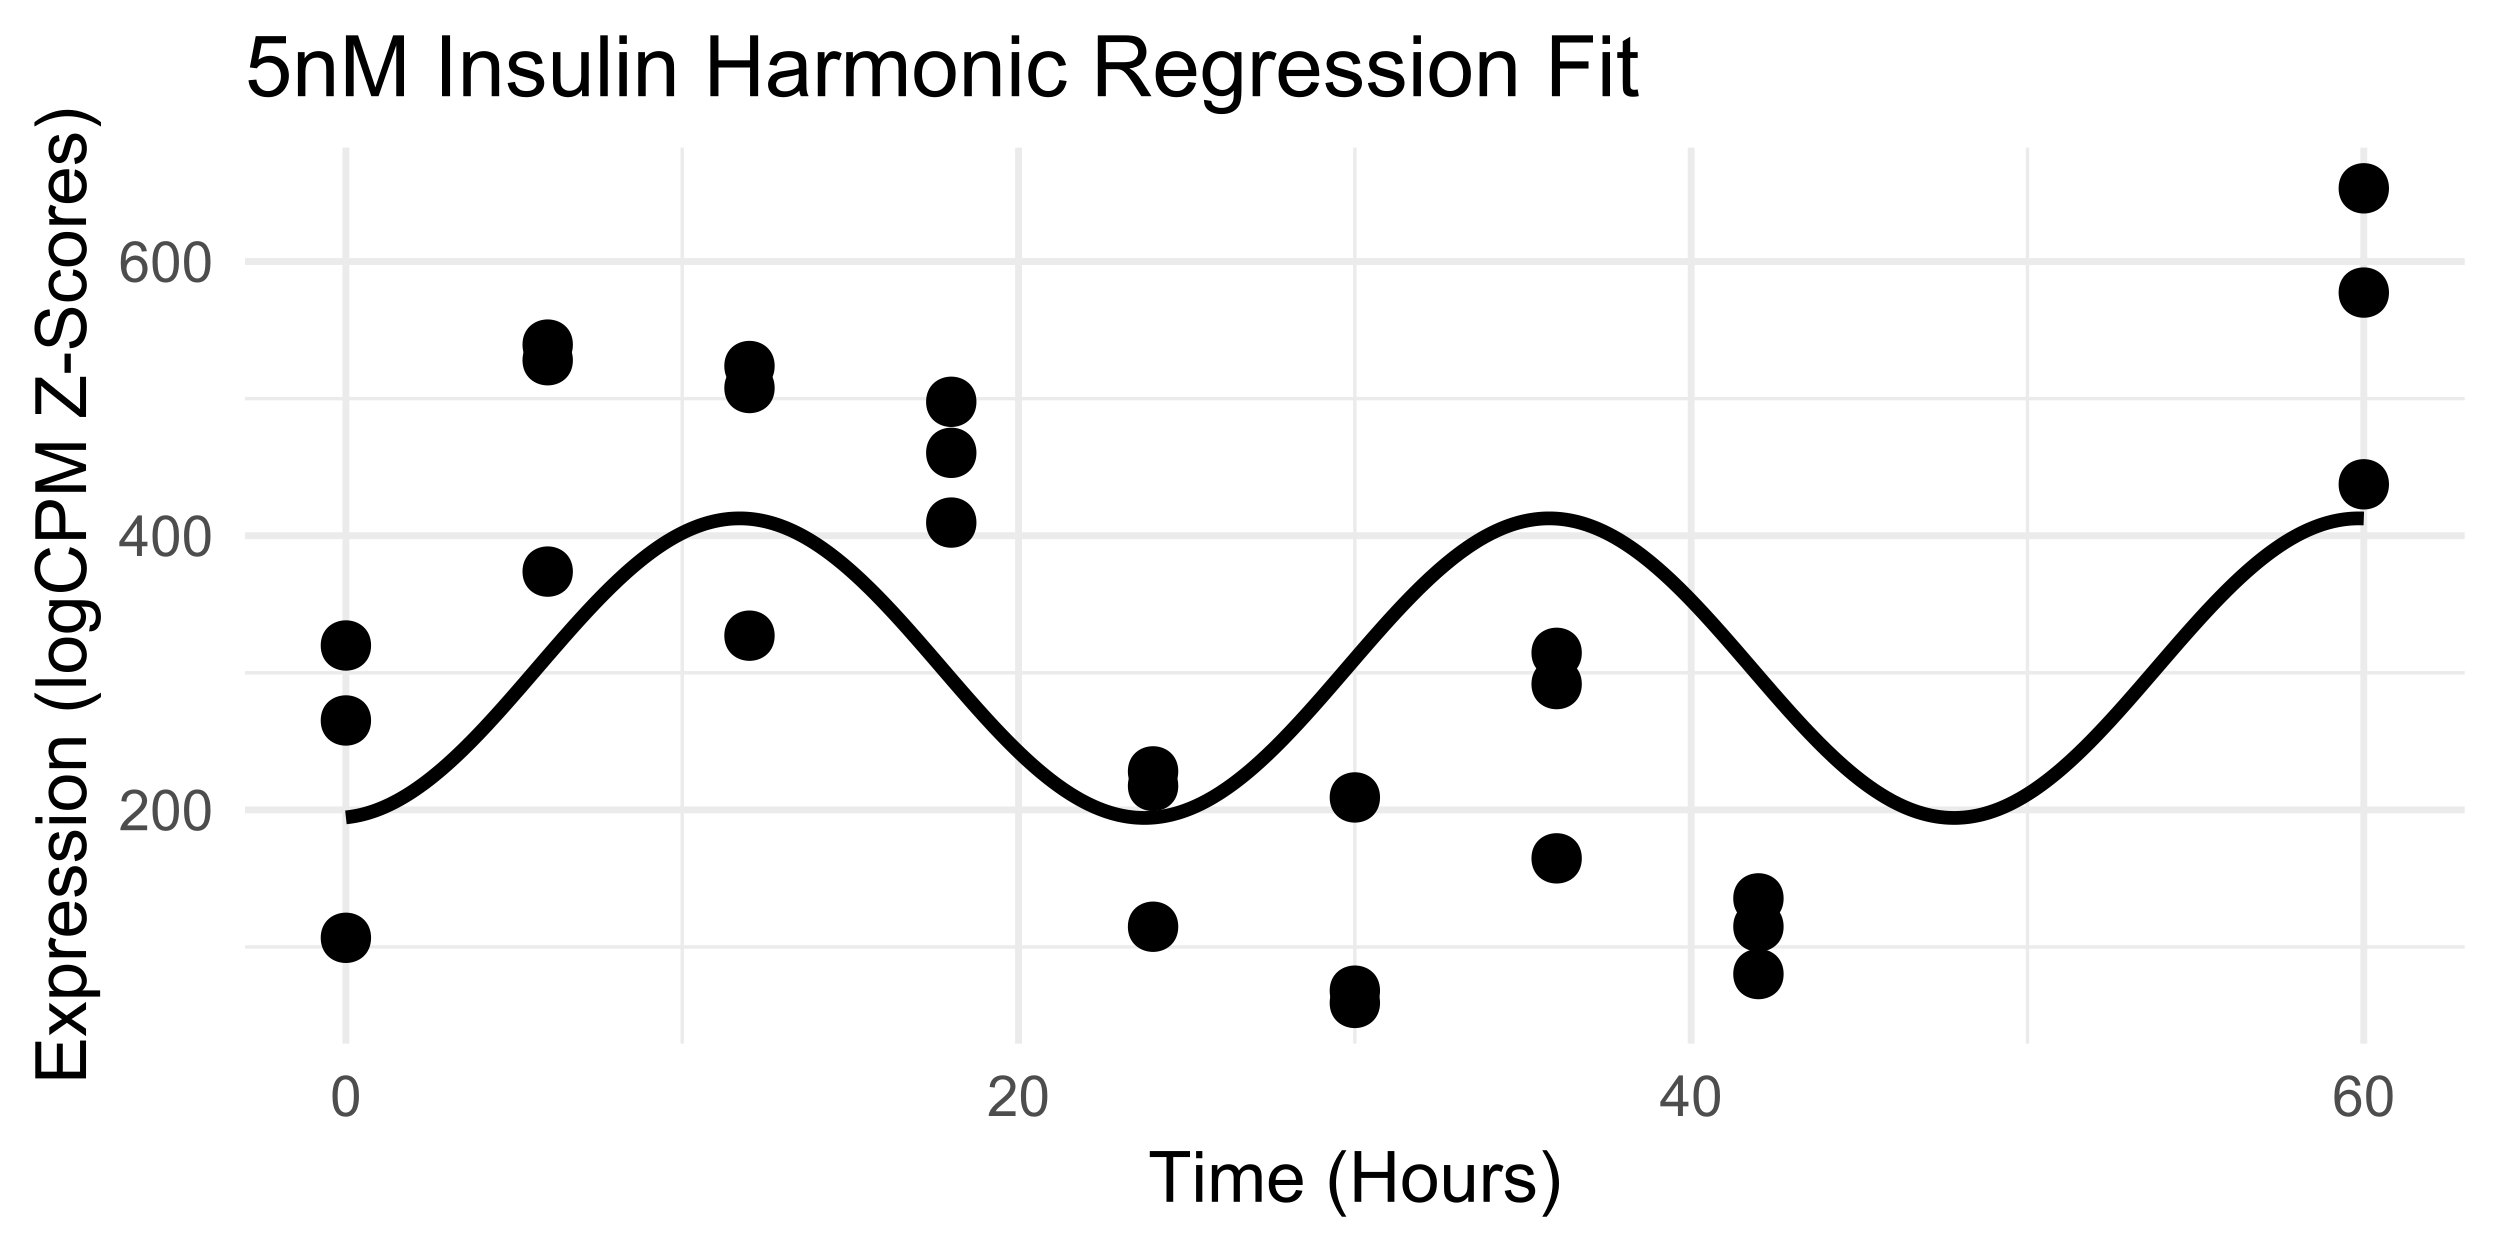 <?xml version="1.0" encoding="UTF-8"?>
<svg xmlns="http://www.w3.org/2000/svg" xmlns:xlink="http://www.w3.org/1999/xlink" width="388pt" height="194pt" viewBox="0 0 388 194" version="1.1">
<defs>
<g>
<symbol overflow="visible" id="glyph0-0">
<path style="stroke:none;" d="M 1.102 0 L 1.102 -5.5 L 5.5 -5.5 L 5.5 0 Z M 1.238 -0.137 L 5.363 -0.137 L 5.363 -5.363 L 1.238 -5.363 Z M 1.238 -0.137 "/>
</symbol>
<symbol overflow="visible" id="glyph0-1">
<path style="stroke:none;" d="M 4.43 -0.742 L 4.43 0 L 0.266 0 C 0.258 -0.188 0.289 -0.367 0.355 -0.539 C 0.461 -0.82 0.629 -1.098 0.863 -1.375 C 1.094 -1.648 1.434 -1.965 1.879 -2.328 C 2.562 -2.887 3.023 -3.332 3.266 -3.664 C 3.5 -3.988 3.621 -4.301 3.625 -4.594 C 3.621 -4.898 3.512 -5.156 3.297 -5.367 C 3.074 -5.578 2.789 -5.684 2.441 -5.684 C 2.066 -5.684 1.77 -5.57 1.547 -5.348 C 1.32 -5.125 1.207 -4.816 1.207 -4.422 L 0.414 -4.504 C 0.465 -5.094 0.668 -5.543 1.027 -5.855 C 1.379 -6.164 1.855 -6.32 2.457 -6.324 C 3.059 -6.32 3.539 -6.152 3.891 -5.82 C 4.242 -5.484 4.418 -5.07 4.422 -4.578 C 4.418 -4.32 4.367 -4.074 4.266 -3.832 C 4.164 -3.59 3.992 -3.332 3.754 -3.062 C 3.512 -2.793 3.113 -2.426 2.562 -1.957 C 2.094 -1.566 1.797 -1.301 1.664 -1.16 C 1.531 -1.02 1.422 -0.879 1.34 -0.742 Z M 4.43 -0.742 "/>
</symbol>
<symbol overflow="visible" id="glyph0-2">
<path style="stroke:none;" d="M 0.367 -3.105 C 0.363 -3.848 0.438 -4.445 0.594 -4.902 C 0.742 -5.355 0.973 -5.707 1.277 -5.953 C 1.578 -6.199 1.957 -6.32 2.418 -6.324 C 2.754 -6.32 3.051 -6.254 3.309 -6.121 C 3.562 -5.984 3.773 -5.789 3.938 -5.531 C 4.102 -5.273 4.23 -4.961 4.328 -4.594 C 4.422 -4.227 4.469 -3.73 4.473 -3.105 C 4.469 -2.367 4.395 -1.77 4.242 -1.316 C 4.09 -0.859 3.863 -0.508 3.562 -0.262 C 3.258 -0.016 2.875 0.105 2.418 0.109 C 1.809 0.105 1.332 -0.109 0.988 -0.547 C 0.57 -1.066 0.363 -1.922 0.367 -3.105 Z M 1.16 -3.105 C 1.16 -2.07 1.281 -1.379 1.523 -1.039 C 1.766 -0.695 2.062 -0.527 2.418 -0.527 C 2.773 -0.527 3.074 -0.699 3.316 -1.043 C 3.559 -1.387 3.68 -2.074 3.68 -3.105 C 3.68 -4.145 3.559 -4.832 3.316 -5.172 C 3.074 -5.512 2.77 -5.684 2.41 -5.684 C 2.051 -5.684 1.77 -5.531 1.559 -5.234 C 1.293 -4.844 1.16 -4.137 1.16 -3.105 Z M 1.16 -3.105 "/>
</symbol>
<symbol overflow="visible" id="glyph0-3">
<path style="stroke:none;" d="M 2.844 0 L 2.844 -1.508 L 0.113 -1.508 L 0.113 -2.219 L 2.988 -6.301 L 3.617 -6.301 L 3.617 -2.219 L 4.469 -2.219 L 4.469 -1.508 L 3.617 -1.508 L 3.617 0 Z M 2.844 -2.219 L 2.844 -5.059 L 0.871 -2.219 Z M 2.844 -2.219 "/>
</symbol>
<symbol overflow="visible" id="glyph0-4">
<path style="stroke:none;" d="M 4.379 -4.758 L 3.609 -4.695 C 3.539 -4.996 3.441 -5.219 3.316 -5.359 C 3.105 -5.574 2.848 -5.684 2.543 -5.688 C 2.297 -5.684 2.078 -5.617 1.895 -5.484 C 1.648 -5.305 1.457 -5.043 1.32 -4.703 C 1.176 -4.363 1.105 -3.879 1.102 -3.25 C 1.285 -3.531 1.512 -3.742 1.781 -3.879 C 2.051 -4.016 2.332 -4.082 2.629 -4.086 C 3.141 -4.082 3.578 -3.895 3.945 -3.516 C 4.305 -3.137 4.488 -2.645 4.492 -2.047 C 4.488 -1.648 4.402 -1.281 4.234 -0.941 C 4.062 -0.602 3.828 -0.34 3.531 -0.16 C 3.23 0.02 2.895 0.105 2.52 0.109 C 1.871 0.105 1.344 -0.129 0.941 -0.602 C 0.531 -1.074 0.328 -1.855 0.332 -2.949 C 0.328 -4.16 0.551 -5.047 1.004 -5.602 C 1.395 -6.082 1.926 -6.32 2.59 -6.324 C 3.086 -6.32 3.492 -6.184 3.809 -5.906 C 4.125 -5.629 4.312 -5.246 4.379 -4.758 Z M 1.219 -2.039 C 1.219 -1.773 1.273 -1.516 1.387 -1.273 C 1.5 -1.027 1.66 -0.844 1.863 -0.719 C 2.066 -0.59 2.277 -0.527 2.504 -0.527 C 2.828 -0.527 3.109 -0.656 3.348 -0.922 C 3.578 -1.184 3.695 -1.543 3.699 -2 C 3.695 -2.43 3.582 -2.773 3.352 -3.027 C 3.117 -3.273 2.824 -3.398 2.477 -3.402 C 2.121 -3.398 1.824 -3.273 1.582 -3.027 C 1.34 -2.773 1.219 -2.445 1.219 -2.039 Z M 1.219 -2.039 "/>
</symbol>
<symbol overflow="visible" id="glyph1-0">
<path style="stroke:none;" d="M 1.375 0 L 1.375 -6.875 L 6.875 -6.875 L 6.875 0 Z M 1.547 -0.172 L 6.703 -0.172 L 6.703 -6.703 L 1.547 -6.703 Z M 1.547 -0.172 "/>
</symbol>
<symbol overflow="visible" id="glyph1-1">
<path style="stroke:none;" d="M 2.852 0 L 2.852 -6.945 L 0.258 -6.945 L 0.258 -7.875 L 6.5 -7.875 L 6.5 -6.945 L 3.895 -6.945 L 3.895 0 Z M 2.852 0 "/>
</symbol>
<symbol overflow="visible" id="glyph1-2">
<path style="stroke:none;" d="M 0.73 -6.762 L 0.73 -7.875 L 1.695 -7.875 L 1.695 -6.762 Z M 0.73 0 L 0.73 -5.703 L 1.695 -5.703 L 1.695 0 Z M 0.73 0 "/>
</symbol>
<symbol overflow="visible" id="glyph1-3">
<path style="stroke:none;" d="M 0.727 0 L 0.727 -5.703 L 1.59 -5.703 L 1.59 -4.902 C 1.766 -5.18 2.004 -5.406 2.305 -5.578 C 2.598 -5.746 2.938 -5.828 3.32 -5.832 C 3.738 -5.828 4.086 -5.742 4.359 -5.566 C 4.629 -5.391 4.816 -5.145 4.93 -4.836 C 5.379 -5.496 5.969 -5.828 6.691 -5.832 C 7.254 -5.828 7.688 -5.672 7.996 -5.363 C 8.297 -5.047 8.449 -4.566 8.453 -3.914 L 8.453 0 L 7.492 0 L 7.492 -3.594 C 7.488 -3.977 7.457 -4.254 7.398 -4.426 C 7.332 -4.594 7.219 -4.734 7.059 -4.84 C 6.891 -4.941 6.695 -4.992 6.477 -4.996 C 6.07 -4.992 5.738 -4.859 5.477 -4.594 C 5.211 -4.328 5.078 -3.898 5.082 -3.312 L 5.082 0 L 4.113 0 L 4.113 -3.707 C 4.113 -4.133 4.031 -4.453 3.875 -4.672 C 3.715 -4.883 3.461 -4.992 3.105 -4.996 C 2.832 -4.992 2.578 -4.922 2.348 -4.781 C 2.117 -4.637 1.949 -4.426 1.848 -4.152 C 1.738 -3.875 1.688 -3.477 1.691 -2.961 L 1.691 0 Z M 0.727 0 "/>
</symbol>
<symbol overflow="visible" id="glyph1-4">
<path style="stroke:none;" d="M 4.629 -1.836 L 5.629 -1.715 C 5.469 -1.125 5.176 -0.672 4.75 -0.352 C 4.324 -0.031 3.781 0.129 3.121 0.129 C 2.281 0.129 1.617 -0.125 1.133 -0.641 C 0.641 -1.152 0.398 -1.875 0.402 -2.805 C 0.398 -3.762 0.645 -4.504 1.145 -5.035 C 1.637 -5.562 2.277 -5.828 3.066 -5.832 C 3.824 -5.828 4.449 -5.57 4.934 -5.051 C 5.418 -4.531 5.66 -3.801 5.66 -2.863 C 5.66 -2.805 5.656 -2.719 5.656 -2.605 L 1.402 -2.605 C 1.434 -1.977 1.613 -1.496 1.934 -1.164 C 2.25 -0.828 2.645 -0.66 3.125 -0.664 C 3.477 -0.66 3.781 -0.754 4.031 -0.945 C 4.281 -1.129 4.48 -1.426 4.629 -1.836 Z M 1.457 -3.398 L 4.641 -3.398 C 4.598 -3.879 4.473 -4.238 4.273 -4.48 C 3.961 -4.852 3.562 -5.039 3.078 -5.039 C 2.629 -5.039 2.258 -4.891 1.957 -4.594 C 1.652 -4.297 1.484 -3.898 1.457 -3.398 Z M 1.457 -3.398 "/>
</symbol>
<symbol overflow="visible" id="glyph1-5">
<path style="stroke:none;" d=""/>
</symbol>
<symbol overflow="visible" id="glyph1-6">
<path style="stroke:none;" d="M 2.574 2.316 C 2.035 1.637 1.586 0.852 1.219 -0.047 C 0.848 -0.949 0.66 -1.883 0.664 -2.852 C 0.66 -3.699 0.801 -4.516 1.078 -5.301 C 1.398 -6.203 1.895 -7.105 2.574 -8.008 L 3.266 -8.008 C 2.828 -7.262 2.543 -6.73 2.406 -6.414 C 2.184 -5.918 2.012 -5.402 1.891 -4.867 C 1.734 -4.195 1.656 -3.523 1.66 -2.848 C 1.656 -1.121 2.191 0.598 3.266 2.316 Z M 2.574 2.316 "/>
</symbol>
<symbol overflow="visible" id="glyph1-7">
<path style="stroke:none;" d="M 0.883 0 L 0.883 -7.875 L 1.922 -7.875 L 1.922 -4.641 L 6.016 -4.641 L 6.016 -7.875 L 7.059 -7.875 L 7.059 0 L 6.016 0 L 6.016 -3.711 L 1.922 -3.711 L 1.922 0 Z M 0.883 0 "/>
</symbol>
<symbol overflow="visible" id="glyph1-8">
<path style="stroke:none;" d="M 0.367 -2.852 C 0.363 -3.906 0.656 -4.688 1.246 -5.199 C 1.734 -5.617 2.332 -5.828 3.039 -5.832 C 3.82 -5.828 4.461 -5.574 4.961 -5.062 C 5.457 -4.547 5.707 -3.836 5.711 -2.934 C 5.707 -2.195 5.598 -1.617 5.379 -1.199 C 5.156 -0.777 4.832 -0.449 4.414 -0.219 C 3.992 0.016 3.535 0.129 3.039 0.129 C 2.238 0.129 1.594 -0.125 1.105 -0.637 C 0.609 -1.148 0.363 -1.887 0.367 -2.852 Z M 1.359 -2.852 C 1.359 -2.121 1.516 -1.574 1.836 -1.211 C 2.152 -0.844 2.555 -0.66 3.039 -0.664 C 3.516 -0.66 3.914 -0.844 4.234 -1.211 C 4.551 -1.574 4.711 -2.133 4.715 -2.883 C 4.711 -3.586 4.551 -4.117 4.234 -4.484 C 3.91 -4.844 3.512 -5.027 3.039 -5.031 C 2.555 -5.027 2.152 -4.848 1.836 -4.488 C 1.516 -4.129 1.359 -3.582 1.359 -2.852 Z M 1.359 -2.852 "/>
</symbol>
<symbol overflow="visible" id="glyph1-9">
<path style="stroke:none;" d="M 4.465 0 L 4.465 -0.836 C 4.02 -0.191 3.414 0.129 2.652 0.129 C 2.312 0.129 2 0.066 1.711 -0.062 C 1.418 -0.191 1.199 -0.355 1.059 -0.551 C 0.914 -0.746 0.816 -0.984 0.762 -1.266 C 0.723 -1.453 0.703 -1.754 0.703 -2.172 L 0.703 -5.703 L 1.672 -5.703 L 1.672 -2.539 C 1.668 -2.031 1.688 -1.691 1.73 -1.52 C 1.785 -1.262 1.914 -1.062 2.113 -0.922 C 2.309 -0.773 2.555 -0.703 2.848 -0.703 C 3.137 -0.703 3.406 -0.777 3.66 -0.926 C 3.914 -1.074 4.094 -1.273 4.199 -1.531 C 4.305 -1.785 4.359 -2.16 4.359 -2.648 L 4.359 -5.703 L 5.328 -5.703 L 5.328 0 Z M 4.465 0 "/>
</symbol>
<symbol overflow="visible" id="glyph1-10">
<path style="stroke:none;" d="M 0.715 0 L 0.715 -5.703 L 1.586 -5.703 L 1.586 -4.84 C 1.805 -5.242 2.008 -5.508 2.199 -5.637 C 2.383 -5.766 2.59 -5.828 2.82 -5.832 C 3.141 -5.828 3.473 -5.727 3.812 -5.523 L 3.48 -4.625 C 3.242 -4.762 3.004 -4.832 2.773 -4.836 C 2.555 -4.832 2.363 -4.77 2.199 -4.645 C 2.027 -4.516 1.91 -4.34 1.844 -4.113 C 1.73 -3.77 1.676 -3.391 1.68 -2.984 L 1.68 0 Z M 0.715 0 "/>
</symbol>
<symbol overflow="visible" id="glyph1-11">
<path style="stroke:none;" d="M 0.34 -1.703 L 1.293 -1.852 C 1.344 -1.469 1.492 -1.172 1.742 -0.969 C 1.984 -0.762 2.328 -0.66 2.773 -0.664 C 3.211 -0.66 3.539 -0.75 3.758 -0.934 C 3.969 -1.113 4.078 -1.328 4.082 -1.574 C 4.078 -1.789 3.984 -1.961 3.797 -2.09 C 3.664 -2.172 3.332 -2.281 2.809 -2.418 C 2.098 -2.594 1.605 -2.75 1.332 -2.883 C 1.055 -3.012 0.848 -3.191 0.711 -3.422 C 0.566 -3.652 0.496 -3.906 0.5 -4.188 C 0.496 -4.441 0.555 -4.676 0.672 -4.895 C 0.785 -5.105 0.945 -5.289 1.148 -5.438 C 1.297 -5.547 1.5 -5.637 1.762 -5.715 C 2.02 -5.789 2.301 -5.828 2.602 -5.832 C 3.047 -5.828 3.438 -5.766 3.777 -5.637 C 4.113 -5.508 4.363 -5.332 4.527 -5.113 C 4.688 -4.891 4.797 -4.598 4.859 -4.234 L 3.914 -4.102 C 3.871 -4.395 3.746 -4.621 3.543 -4.789 C 3.336 -4.953 3.043 -5.039 2.668 -5.039 C 2.223 -5.039 1.906 -4.965 1.719 -4.816 C 1.523 -4.668 1.43 -4.496 1.434 -4.301 C 1.43 -4.176 1.469 -4.062 1.551 -3.965 C 1.629 -3.859 1.754 -3.773 1.922 -3.707 C 2.016 -3.668 2.301 -3.586 2.777 -3.461 C 3.461 -3.273 3.938 -3.121 4.207 -3.008 C 4.477 -2.891 4.688 -2.723 4.844 -2.504 C 4.996 -2.277 5.074 -2.004 5.074 -1.676 C 5.074 -1.352 4.98 -1.047 4.793 -0.766 C 4.605 -0.48 4.332 -0.262 3.98 -0.105 C 3.621 0.051 3.223 0.129 2.777 0.129 C 2.035 0.129 1.469 -0.023 1.082 -0.332 C 0.691 -0.641 0.445 -1.098 0.34 -1.703 Z M 0.34 -1.703 "/>
</symbol>
<symbol overflow="visible" id="glyph1-12">
<path style="stroke:none;" d="M 1.359 2.316 L 0.664 2.316 C 1.734 0.598 2.273 -1.121 2.273 -2.848 C 2.273 -3.52 2.195 -4.188 2.039 -4.852 C 1.918 -5.387 1.746 -5.902 1.531 -6.398 C 1.387 -6.719 1.098 -7.254 0.664 -8.008 L 1.359 -8.008 C 2.031 -7.105 2.527 -6.203 2.852 -5.301 C 3.125 -4.516 3.262 -3.699 3.266 -2.852 C 3.262 -1.883 3.078 -0.949 2.707 -0.047 C 2.336 0.852 1.887 1.637 1.359 2.316 Z M 1.359 2.316 "/>
</symbol>
<symbol overflow="visible" id="glyph2-0">
<path style="stroke:none;" d="M 0 -1.375 L -6.875 -1.375 L -6.875 -6.875 L 0 -6.875 Z M -0.172 -1.547 L -0.172 -6.703 L -6.703 -6.703 L -6.703 -1.547 Z M -0.172 -1.547 "/>
</symbol>
<symbol overflow="visible" id="glyph2-1">
<path style="stroke:none;" d="M 0 -0.871 L -7.875 -0.871 L -7.875 -6.562 L -6.945 -6.562 L -6.945 -1.914 L -4.531 -1.914 L -4.531 -6.27 L -3.609 -6.27 L -3.609 -1.914 L -0.93 -1.914 L -0.93 -6.746 L 0 -6.746 Z M 0 -0.871 "/>
</symbol>
<symbol overflow="visible" id="glyph2-2">
<path style="stroke:none;" d="M 0 -0.082 L -2.965 -2.164 L -5.703 -0.238 L -5.703 -1.445 L -4.367 -2.32 C -4.109 -2.484 -3.898 -2.617 -3.727 -2.719 C -3.961 -2.875 -4.168 -3.02 -4.355 -3.152 L -5.703 -4.113 L -5.703 -5.27 L -3.02 -3.297 L 0 -5.418 L 0 -4.234 L -1.773 -3.062 L -2.25 -2.75 L 0 -1.25 Z M 0 -0.082 "/>
</symbol>
<symbol overflow="visible" id="glyph2-3">
<path style="stroke:none;" d="M 2.188 -0.727 L -5.703 -0.727 L -5.703 -1.605 L -4.961 -1.605 C -5.25 -1.812 -5.469 -2.047 -5.613 -2.309 C -5.758 -2.57 -5.828 -2.887 -5.832 -3.262 C -5.828 -3.746 -5.703 -4.176 -5.457 -4.551 C -5.203 -4.922 -4.852 -5.203 -4.395 -5.391 C -3.938 -5.578 -3.438 -5.672 -2.895 -5.676 C -2.309 -5.672 -1.781 -5.566 -1.316 -5.359 C -0.848 -5.148 -0.488 -4.844 -0.242 -4.449 C 0.008 -4.047 0.129 -3.629 0.129 -3.191 C 0.129 -2.867 0.062 -2.578 -0.074 -2.32 C -0.207 -2.062 -0.379 -1.852 -0.59 -1.691 L 2.188 -1.691 Z M -2.82 -1.602 C -2.082 -1.598 -1.539 -1.746 -1.191 -2.047 C -0.836 -2.34 -0.66 -2.699 -0.664 -3.125 C -0.66 -3.551 -0.844 -3.918 -1.211 -4.227 C -1.574 -4.531 -2.137 -4.688 -2.898 -4.688 C -3.625 -4.688 -4.168 -4.535 -4.531 -4.238 C -4.891 -3.938 -5.074 -3.582 -5.074 -3.168 C -5.074 -2.754 -4.879 -2.391 -4.496 -2.074 C -4.109 -1.758 -3.551 -1.598 -2.82 -1.602 Z M -2.82 -1.602 "/>
</symbol>
<symbol overflow="visible" id="glyph2-4">
<path style="stroke:none;" d="M 0 -0.715 L -5.703 -0.715 L -5.703 -1.586 L -4.84 -1.586 C -5.242 -1.805 -5.508 -2.008 -5.637 -2.199 C -5.766 -2.383 -5.828 -2.59 -5.832 -2.82 C -5.828 -3.141 -5.727 -3.473 -5.523 -3.812 L -4.625 -3.48 C -4.762 -3.242 -4.832 -3.004 -4.836 -2.773 C -4.832 -2.555 -4.77 -2.363 -4.645 -2.199 C -4.516 -2.027 -4.34 -1.91 -4.113 -1.844 C -3.77 -1.73 -3.391 -1.676 -2.984 -1.68 L 0 -1.68 Z M 0 -0.715 "/>
</symbol>
<symbol overflow="visible" id="glyph2-5">
<path style="stroke:none;" d="M -1.836 -4.629 L -1.715 -5.629 C -1.125 -5.469 -0.672 -5.176 -0.352 -4.75 C -0.031 -4.324 0.129 -3.781 0.129 -3.121 C 0.129 -2.281 -0.125 -1.617 -0.641 -1.133 C -1.152 -0.641 -1.875 -0.398 -2.805 -0.402 C -3.762 -0.398 -4.504 -0.645 -5.035 -1.145 C -5.562 -1.637 -5.828 -2.277 -5.832 -3.066 C -5.828 -3.824 -5.57 -4.449 -5.051 -4.934 C -4.531 -5.418 -3.801 -5.66 -2.863 -5.66 C -2.805 -5.66 -2.719 -5.656 -2.605 -5.656 L -2.605 -1.402 C -1.977 -1.434 -1.496 -1.613 -1.164 -1.934 C -0.828 -2.25 -0.66 -2.645 -0.664 -3.125 C -0.66 -3.477 -0.754 -3.781 -0.941 -4.031 C -1.125 -4.281 -1.422 -4.48 -1.836 -4.629 Z M -3.398 -1.457 L -3.398 -4.641 C -3.879 -4.598 -4.238 -4.473 -4.48 -4.273 C -4.852 -3.961 -5.039 -3.562 -5.039 -3.078 C -5.039 -2.629 -4.891 -2.258 -4.594 -1.957 C -4.297 -1.652 -3.898 -1.484 -3.398 -1.457 Z M -3.398 -1.457 "/>
</symbol>
<symbol overflow="visible" id="glyph2-6">
<path style="stroke:none;" d="M -1.703 -0.34 L -1.852 -1.293 C -1.469 -1.344 -1.172 -1.492 -0.969 -1.742 C -0.762 -1.984 -0.66 -2.328 -0.664 -2.773 C -0.66 -3.211 -0.75 -3.539 -0.934 -3.758 C -1.113 -3.969 -1.328 -4.078 -1.574 -4.082 C -1.789 -4.078 -1.961 -3.984 -2.09 -3.797 C -2.172 -3.664 -2.281 -3.332 -2.418 -2.809 C -2.594 -2.098 -2.75 -1.609 -2.883 -1.336 C -3.012 -1.062 -3.191 -0.852 -3.422 -0.711 C -3.652 -0.566 -3.906 -0.496 -4.188 -0.5 C -4.441 -0.496 -4.676 -0.555 -4.895 -0.672 C -5.105 -0.785 -5.289 -0.945 -5.438 -1.148 C -5.547 -1.297 -5.637 -1.5 -5.715 -1.762 C -5.789 -2.02 -5.828 -2.301 -5.832 -2.602 C -5.828 -3.047 -5.766 -3.438 -5.637 -3.777 C -5.508 -4.113 -5.332 -4.363 -5.113 -4.527 C -4.891 -4.688 -4.598 -4.797 -4.234 -4.859 L -4.102 -3.914 C -4.395 -3.871 -4.621 -3.746 -4.789 -3.543 C -4.953 -3.336 -5.039 -3.043 -5.039 -2.668 C -5.039 -2.223 -4.965 -1.906 -4.816 -1.719 C -4.668 -1.523 -4.496 -1.43 -4.301 -1.434 C -4.176 -1.43 -4.062 -1.469 -3.965 -1.551 C -3.859 -1.629 -3.773 -1.754 -3.707 -1.922 C -3.668 -2.016 -3.586 -2.301 -3.461 -2.777 C -3.273 -3.461 -3.121 -3.938 -3.008 -4.207 C -2.891 -4.477 -2.723 -4.688 -2.5 -4.844 C -2.277 -4.996 -2.004 -5.074 -1.676 -5.074 C -1.352 -5.074 -1.047 -4.98 -0.766 -4.793 C -0.48 -4.605 -0.262 -4.332 -0.105 -3.98 C 0.051 -3.621 0.129 -3.223 0.129 -2.777 C 0.129 -2.035 -0.023 -1.469 -0.332 -1.082 C -0.641 -0.691 -1.098 -0.445 -1.703 -0.34 Z M -1.703 -0.34 "/>
</symbol>
<symbol overflow="visible" id="glyph2-7">
<path style="stroke:none;" d="M -6.762 -0.73 L -7.875 -0.73 L -7.875 -1.699 L -6.762 -1.699 Z M 0 -0.73 L -5.703 -0.73 L -5.703 -1.699 L 0 -1.695 Z M 0 -0.73 "/>
</symbol>
<symbol overflow="visible" id="glyph2-8">
<path style="stroke:none;" d="M -2.852 -0.367 C -3.906 -0.363 -4.688 -0.656 -5.199 -1.246 C -5.617 -1.734 -5.828 -2.332 -5.832 -3.039 C -5.828 -3.82 -5.574 -4.461 -5.062 -4.961 C -4.547 -5.457 -3.836 -5.707 -2.934 -5.711 C -2.195 -5.707 -1.617 -5.598 -1.199 -5.379 C -0.777 -5.156 -0.449 -4.832 -0.219 -4.414 C 0.016 -3.992 0.129 -3.535 0.129 -3.039 C 0.129 -2.238 -0.125 -1.594 -0.637 -1.105 C -1.148 -0.609 -1.887 -0.363 -2.852 -0.367 Z M -2.852 -1.359 C -2.121 -1.359 -1.574 -1.516 -1.211 -1.836 C -0.844 -2.152 -0.66 -2.555 -0.664 -3.039 C -0.66 -3.516 -0.844 -3.914 -1.211 -4.234 C -1.574 -4.551 -2.133 -4.711 -2.883 -4.715 C -3.586 -4.711 -4.117 -4.551 -4.484 -4.234 C -4.844 -3.91 -5.027 -3.512 -5.031 -3.039 C -5.027 -2.555 -4.848 -2.152 -4.488 -1.836 C -4.129 -1.516 -3.582 -1.359 -2.852 -1.359 Z M -2.852 -1.359 "/>
</symbol>
<symbol overflow="visible" id="glyph2-9">
<path style="stroke:none;" d="M 0 -0.727 L -5.703 -0.727 L -5.703 -1.594 L -4.895 -1.594 C -5.516 -2.012 -5.828 -2.617 -5.832 -3.41 C -5.828 -3.754 -5.766 -4.066 -5.645 -4.355 C -5.52 -4.641 -5.359 -4.859 -5.16 -5.004 C -4.957 -5.145 -4.719 -5.242 -4.445 -5.305 C -4.266 -5.336 -3.953 -5.355 -3.508 -5.359 L 0 -5.359 L 0 -4.395 L -3.469 -4.395 C -3.863 -4.395 -4.156 -4.355 -4.352 -4.281 C -4.543 -4.203 -4.699 -4.07 -4.82 -3.879 C -4.934 -3.688 -4.992 -3.461 -4.996 -3.207 C -4.992 -2.793 -4.859 -2.438 -4.602 -2.141 C -4.336 -1.836 -3.844 -1.688 -3.117 -1.691 L 0 -1.691 Z M 0 -0.727 "/>
</symbol>
<symbol overflow="visible" id="glyph2-10">
<path style="stroke:none;" d=""/>
</symbol>
<symbol overflow="visible" id="glyph2-11">
<path style="stroke:none;" d="M 2.316 -2.574 C 1.637 -2.035 0.852 -1.586 -0.047 -1.219 C -0.949 -0.852 -1.883 -0.668 -2.852 -0.668 C -3.699 -0.668 -4.516 -0.805 -5.301 -1.078 C -6.203 -1.398 -7.105 -1.895 -8.008 -2.574 L -8.008 -3.266 C -7.262 -2.828 -6.73 -2.543 -6.414 -2.406 C -5.918 -2.184 -5.402 -2.012 -4.867 -1.891 C -4.195 -1.734 -3.523 -1.656 -2.848 -1.66 C -1.121 -1.656 0.598 -2.191 2.316 -3.266 Z M 2.316 -2.574 "/>
</symbol>
<symbol overflow="visible" id="glyph2-12">
<path style="stroke:none;" d="M 0 -0.703 L -7.875 -0.703 L -7.875 -1.672 L 0 -1.672 Z M 0 -0.703 "/>
</symbol>
<symbol overflow="visible" id="glyph2-13">
<path style="stroke:none;" d="M 0.473 -0.547 L 0.613 -1.488 C 0.898 -1.527 1.109 -1.637 1.246 -1.816 C 1.422 -2.055 1.512 -2.379 1.516 -2.797 C 1.512 -3.242 1.422 -3.59 1.246 -3.832 C 1.062 -4.074 0.812 -4.238 0.496 -4.328 C 0.297 -4.379 -0.113 -4.402 -0.746 -4.398 C -0.246 -3.973 0 -3.445 0 -2.82 C 0 -2.031 -0.281 -1.426 -0.848 -1 C -1.41 -0.566 -2.09 -0.352 -2.883 -0.355 C -3.426 -0.352 -3.926 -0.449 -4.391 -0.648 C -4.848 -0.844 -5.203 -1.129 -5.457 -1.504 C -5.703 -1.875 -5.828 -2.316 -5.832 -2.824 C -5.828 -3.496 -5.559 -4.051 -5.016 -4.492 L -5.703 -4.492 L -5.703 -5.383 L -0.773 -5.383 C 0.113 -5.379 0.742 -5.289 1.113 -5.109 C 1.484 -4.93 1.777 -4.641 1.992 -4.25 C 2.207 -3.855 2.312 -3.375 2.316 -2.805 C 2.312 -2.121 2.16 -1.57 1.855 -1.152 C 1.547 -0.734 1.086 -0.531 0.473 -0.547 Z M -2.953 -1.348 C -2.203 -1.348 -1.656 -1.496 -1.316 -1.793 C -0.969 -2.09 -0.797 -2.461 -0.801 -2.91 C -0.797 -3.352 -0.969 -3.723 -1.312 -4.027 C -1.652 -4.324 -2.188 -4.477 -2.922 -4.48 C -3.617 -4.477 -4.145 -4.32 -4.5 -4.016 C -4.852 -3.703 -5.027 -3.332 -5.031 -2.895 C -5.027 -2.465 -4.852 -2.098 -4.508 -1.797 C -4.156 -1.496 -3.641 -1.348 -2.953 -1.348 Z M -2.953 -1.348 "/>
</symbol>
<symbol overflow="visible" id="glyph2-14">
<path style="stroke:none;" d="M -2.762 -6.469 L -2.496 -7.508 C -1.641 -7.285 -0.988 -6.895 -0.539 -6.328 C -0.094 -5.758 0.129 -5.062 0.133 -4.25 C 0.129 -3.398 -0.039 -2.707 -0.383 -2.176 C -0.727 -1.641 -1.227 -1.238 -1.883 -0.961 C -2.535 -0.684 -3.242 -0.543 -3.996 -0.547 C -4.816 -0.543 -5.531 -0.699 -6.141 -1.016 C -6.75 -1.328 -7.211 -1.777 -7.531 -2.355 C -7.844 -2.934 -8.004 -3.57 -8.008 -4.266 C -8.004 -5.051 -7.805 -5.711 -7.406 -6.25 C -7.004 -6.785 -6.438 -7.16 -5.715 -7.375 L -5.473 -6.348 C -6.043 -6.16 -6.457 -5.895 -6.723 -5.551 C -6.98 -5.199 -7.113 -4.766 -7.117 -4.242 C -7.113 -3.637 -6.969 -3.129 -6.68 -2.727 C -6.391 -2.316 -6 -2.031 -5.512 -1.867 C -5.023 -1.699 -4.52 -1.617 -4 -1.621 C -3.328 -1.617 -2.742 -1.715 -2.246 -1.914 C -1.746 -2.105 -1.375 -2.41 -1.129 -2.824 C -0.879 -3.234 -0.754 -3.68 -0.758 -4.164 C -0.754 -4.746 -0.922 -5.238 -1.262 -5.645 C -1.594 -6.043 -2.094 -6.32 -2.762 -6.469 Z M -2.762 -6.469 "/>
</symbol>
<symbol overflow="visible" id="glyph2-15">
<path style="stroke:none;" d="M 0 -0.848 L -7.875 -0.848 L -7.875 -3.82 C -7.875 -4.34 -7.848 -4.738 -7.797 -5.016 C -7.73 -5.402 -7.609 -5.727 -7.43 -5.988 C -7.25 -6.25 -6.996 -6.461 -6.672 -6.621 C -6.344 -6.777 -5.984 -6.855 -5.598 -6.859 C -4.926 -6.855 -4.359 -6.641 -3.895 -6.219 C -3.43 -5.789 -3.199 -5.02 -3.199 -3.91 L -3.203 -1.891 L 0 -1.891 Z M -4.129 -1.891 L -4.129 -3.926 C -4.125 -4.598 -4.25 -5.074 -4.504 -5.359 C -4.754 -5.641 -5.105 -5.781 -5.562 -5.785 C -5.891 -5.781 -6.176 -5.699 -6.41 -5.535 C -6.645 -5.367 -6.797 -5.148 -6.875 -4.875 C -6.918 -4.699 -6.941 -4.375 -6.945 -3.906 L -6.945 -1.891 Z M -4.129 -1.891 "/>
</symbol>
<symbol overflow="visible" id="glyph2-16">
<path style="stroke:none;" d="M 0 -0.816 L -7.875 -0.816 L -7.875 -2.387 L -2.297 -4.25 C -1.777 -4.418 -1.387 -4.543 -1.133 -4.625 C -1.414 -4.711 -1.836 -4.852 -2.395 -5.043 L -7.875 -6.93 L -7.875 -8.332 L 0 -8.332 L 0 -7.328 L -6.59 -7.328 L 0 -5.039 L 0 -4.098 L -6.703 -1.82 L 0 -1.82 Z M 0 -0.816 "/>
</symbol>
<symbol overflow="visible" id="glyph2-17">
<path style="stroke:none;" d="M 0 -0.219 L -0.969 -0.219 L -6.012 -4.254 C -6.367 -4.539 -6.676 -4.809 -6.945 -5.07 L -6.945 -0.676 L -7.875 -0.676 L -7.875 -6.316 L -6.945 -6.316 L -1.48 -1.895 L -0.93 -1.418 L -0.93 -6.445 L 0 -6.445 Z M 0 -0.219 "/>
</symbol>
<symbol overflow="visible" id="glyph2-18">
<path style="stroke:none;" d="M -2.363 -0.348 L -3.336 -0.348 L -3.336 -3.32 L -2.363 -3.32 Z M -2.363 -0.348 "/>
</symbol>
<symbol overflow="visible" id="glyph2-19">
<path style="stroke:none;" d="M -2.531 -0.496 L -2.617 -1.477 C -2.219 -1.523 -1.895 -1.629 -1.645 -1.801 C -1.391 -1.969 -1.188 -2.234 -1.031 -2.594 C -0.875 -2.949 -0.797 -3.352 -0.801 -3.805 C -0.797 -4.195 -0.855 -4.547 -0.977 -4.855 C -1.094 -5.156 -1.258 -5.383 -1.465 -5.535 C -1.668 -5.68 -1.891 -5.754 -2.137 -5.758 C -2.383 -5.754 -2.598 -5.684 -2.785 -5.543 C -2.965 -5.398 -3.121 -5.16 -3.25 -4.836 C -3.328 -4.617 -3.457 -4.148 -3.633 -3.43 C -3.805 -2.703 -3.969 -2.199 -4.125 -1.914 C -4.32 -1.535 -4.562 -1.254 -4.859 -1.07 C -5.148 -0.887 -5.477 -0.797 -5.84 -0.797 C -6.234 -0.797 -6.605 -0.906 -6.953 -1.133 C -7.297 -1.355 -7.559 -1.688 -7.738 -2.121 C -7.914 -2.555 -8.004 -3.035 -8.008 -3.566 C -8.004 -4.148 -7.91 -4.664 -7.727 -5.109 C -7.535 -5.555 -7.258 -5.898 -6.895 -6.141 C -6.527 -6.379 -6.113 -6.508 -5.656 -6.527 L -5.582 -5.527 C -6.078 -5.469 -6.453 -5.289 -6.707 -4.98 C -6.961 -4.668 -7.09 -4.211 -7.09 -3.609 C -7.09 -2.977 -6.973 -2.516 -6.742 -2.23 C -6.512 -1.941 -6.234 -1.797 -5.906 -1.801 C -5.625 -1.797 -5.391 -1.898 -5.211 -2.105 C -5.023 -2.301 -4.836 -2.824 -4.648 -3.676 C -4.453 -4.52 -4.289 -5.102 -4.148 -5.418 C -3.934 -5.875 -3.664 -6.215 -3.34 -6.434 C -3.016 -6.652 -2.641 -6.762 -2.223 -6.762 C -1.801 -6.762 -1.406 -6.641 -1.039 -6.402 C -0.664 -6.16 -0.379 -5.816 -0.176 -5.367 C 0.027 -4.918 0.129 -4.41 0.133 -3.852 C 0.129 -3.133 0.027 -2.535 -0.176 -2.059 C -0.383 -1.574 -0.695 -1.199 -1.113 -0.926 C -1.531 -0.652 -2.004 -0.508 -2.531 -0.496 Z M -2.531 -0.496 "/>
</symbol>
<symbol overflow="visible" id="glyph2-20">
<path style="stroke:none;" d="M -2.09 -4.445 L -1.965 -5.398 C -1.309 -5.289 -0.797 -5.023 -0.426 -4.598 C -0.055 -4.168 0.129 -3.645 0.129 -3.023 C 0.129 -2.242 -0.125 -1.613 -0.637 -1.141 C -1.145 -0.664 -1.875 -0.426 -2.832 -0.43 C -3.441 -0.426 -3.98 -0.527 -4.445 -0.734 C -4.906 -0.938 -5.254 -1.25 -5.484 -1.668 C -5.715 -2.082 -5.828 -2.535 -5.832 -3.031 C -5.828 -3.645 -5.672 -4.152 -5.363 -4.547 C -5.047 -4.941 -4.602 -5.191 -4.027 -5.305 L -3.883 -4.367 C -4.262 -4.273 -4.551 -4.117 -4.746 -3.891 C -4.941 -3.664 -5.039 -3.387 -5.039 -3.066 C -5.039 -2.574 -4.863 -2.18 -4.516 -1.879 C -4.164 -1.57 -3.613 -1.418 -2.859 -1.422 C -2.09 -1.418 -1.531 -1.566 -1.184 -1.863 C -0.836 -2.156 -0.66 -2.539 -0.664 -3.012 C -0.66 -3.391 -0.777 -3.707 -1.012 -3.961 C -1.242 -4.215 -1.602 -4.375 -2.09 -4.445 Z M -2.09 -4.445 "/>
</symbol>
<symbol overflow="visible" id="glyph2-21">
<path style="stroke:none;" d="M 2.316 -1.359 L 2.316 -0.664 C 0.598 -1.734 -1.121 -2.273 -2.848 -2.273 C -3.52 -2.273 -4.188 -2.195 -4.852 -2.043 C -5.387 -1.918 -5.902 -1.746 -6.398 -1.531 C -6.719 -1.387 -7.254 -1.102 -8.008 -0.668 L -8.008 -1.359 C -7.105 -2.031 -6.203 -2.527 -5.301 -2.852 C -4.516 -3.125 -3.699 -3.262 -2.852 -3.266 C -1.883 -3.262 -0.949 -3.078 -0.047 -2.707 C 0.852 -2.336 1.637 -1.887 2.316 -1.359 Z M 2.316 -1.359 "/>
</symbol>
<symbol overflow="visible" id="glyph3-0">
<path style="stroke:none;" d="M 1.648 0 L 1.648 -8.25 L 8.25 -8.25 L 8.25 0 Z M 1.855 -0.207 L 8.043 -0.207 L 8.043 -8.043 L 1.855 -8.043 Z M 1.855 -0.207 "/>
</symbol>
<symbol overflow="visible" id="glyph3-1">
<path style="stroke:none;" d="M 0.547 -2.477 L 1.766 -2.578 C 1.852 -1.984 2.062 -1.535 2.395 -1.238 C 2.719 -0.938 3.113 -0.789 3.582 -0.793 C 4.137 -0.789 4.609 -1 5 -1.422 C 5.383 -1.84 5.578 -2.398 5.582 -3.102 C 5.578 -3.758 5.391 -4.281 5.023 -4.664 C 4.648 -5.047 4.164 -5.238 3.562 -5.238 C 3.188 -5.238 2.848 -5.152 2.551 -4.984 C 2.246 -4.812 2.012 -4.594 1.844 -4.324 L 0.754 -4.465 L 1.668 -9.32 L 6.367 -9.32 L 6.367 -8.211 L 2.598 -8.211 L 2.09 -5.672 C 2.652 -6.066 3.246 -6.262 3.875 -6.266 C 4.695 -6.262 5.391 -5.977 5.961 -5.406 C 6.523 -4.832 6.809 -4.098 6.812 -3.203 C 6.809 -2.348 6.559 -1.609 6.066 -0.984 C 5.457 -0.223 4.629 0.156 3.582 0.16 C 2.719 0.156 2.02 -0.078 1.477 -0.559 C 0.934 -1.035 0.621 -1.676 0.547 -2.477 Z M 0.547 -2.477 "/>
</symbol>
<symbol overflow="visible" id="glyph3-2">
<path style="stroke:none;" d="M 0.871 0 L 0.871 -6.844 L 1.914 -6.844 L 1.914 -5.871 C 2.414 -6.621 3.141 -6.996 4.094 -7 C 4.504 -6.996 4.883 -6.922 5.23 -6.777 C 5.574 -6.625 5.832 -6.43 6.008 -6.191 C 6.176 -5.949 6.297 -5.664 6.367 -5.336 C 6.41 -5.121 6.434 -4.746 6.434 -4.207 L 6.434 0 L 5.273 0 L 5.273 -4.164 C 5.273 -4.633 5.227 -4.984 5.137 -5.223 C 5.043 -5.453 4.883 -5.641 4.656 -5.781 C 4.426 -5.918 4.156 -5.988 3.848 -5.992 C 3.352 -5.988 2.926 -5.832 2.566 -5.523 C 2.207 -5.207 2.027 -4.613 2.031 -3.738 L 2.031 0 Z M 0.871 0 "/>
</symbol>
<symbol overflow="visible" id="glyph3-3">
<path style="stroke:none;" d="M 0.98 0 L 0.98 -9.449 L 2.863 -9.449 L 5.098 -2.758 C 5.301 -2.133 5.449 -1.668 5.551 -1.359 C 5.652 -1.703 5.82 -2.207 6.051 -2.875 L 8.312 -9.449 L 9.996 -9.449 L 9.996 0 L 8.793 0 L 8.793 -7.91 L 6.047 0 L 4.918 0 L 2.184 -8.043 L 2.184 0 Z M 0.98 0 "/>
</symbol>
<symbol overflow="visible" id="glyph3-4">
<path style="stroke:none;" d=""/>
</symbol>
<symbol overflow="visible" id="glyph3-5">
<path style="stroke:none;" d="M 1.23 0 L 1.23 -9.449 L 2.48 -9.449 L 2.48 0 Z M 1.23 0 "/>
</symbol>
<symbol overflow="visible" id="glyph3-6">
<path style="stroke:none;" d="M 0.406 -2.043 L 1.555 -2.223 C 1.613 -1.762 1.793 -1.41 2.09 -1.168 C 2.383 -0.918 2.793 -0.797 3.324 -0.801 C 3.855 -0.797 4.254 -0.906 4.512 -1.125 C 4.77 -1.34 4.898 -1.594 4.898 -1.887 C 4.898 -2.148 4.785 -2.355 4.559 -2.508 C 4.398 -2.609 4 -2.738 3.371 -2.898 C 2.516 -3.113 1.926 -3.301 1.602 -3.457 C 1.27 -3.613 1.02 -3.828 0.852 -4.105 C 0.68 -4.383 0.598 -4.691 0.598 -5.027 C 0.598 -5.332 0.668 -5.613 0.809 -5.875 C 0.949 -6.133 1.137 -6.348 1.379 -6.523 C 1.555 -6.652 1.801 -6.766 2.117 -6.859 C 2.426 -6.949 2.762 -6.996 3.121 -7 C 3.656 -6.996 4.129 -6.918 4.535 -6.766 C 4.941 -6.609 5.238 -6.398 5.434 -6.137 C 5.621 -5.871 5.754 -5.52 5.832 -5.078 L 4.699 -4.926 C 4.645 -5.273 4.492 -5.547 4.25 -5.75 C 4 -5.945 3.652 -6.047 3.203 -6.047 C 2.668 -6.047 2.289 -5.957 2.062 -5.781 C 1.836 -5.602 1.723 -5.395 1.723 -5.164 C 1.723 -5.008 1.77 -4.875 1.863 -4.758 C 1.957 -4.633 2.105 -4.527 2.309 -4.445 C 2.422 -4.402 2.762 -4.305 3.332 -4.152 C 4.148 -3.93 4.719 -3.75 5.047 -3.609 C 5.367 -3.469 5.625 -3.266 5.812 -3.004 C 5.996 -2.734 6.086 -2.402 6.09 -2.012 C 6.086 -1.621 5.973 -1.258 5.75 -0.918 C 5.523 -0.574 5.199 -0.309 4.773 -0.125 C 4.348 0.062 3.867 0.152 3.332 0.156 C 2.441 0.152 1.762 -0.031 1.297 -0.398 C 0.828 -0.766 0.531 -1.312 0.406 -2.043 Z M 0.406 -2.043 "/>
</symbol>
<symbol overflow="visible" id="glyph3-7">
<path style="stroke:none;" d="M 5.355 0 L 5.355 -1.004 C 4.824 -0.23 4.098 0.152 3.184 0.156 C 2.777 0.152 2.402 0.078 2.051 -0.074 C 1.699 -0.227 1.438 -0.422 1.273 -0.66 C 1.102 -0.891 0.984 -1.176 0.914 -1.52 C 0.867 -1.746 0.844 -2.109 0.844 -2.605 L 0.844 -6.844 L 2.004 -6.844 L 2.004 -3.047 C 2.004 -2.441 2.027 -2.031 2.074 -1.824 C 2.145 -1.516 2.297 -1.277 2.539 -1.105 C 2.773 -0.93 3.066 -0.844 3.414 -0.844 C 3.762 -0.844 4.09 -0.93 4.395 -1.109 C 4.699 -1.285 4.914 -1.531 5.043 -1.84 C 5.168 -2.145 5.23 -2.59 5.234 -3.176 L 5.234 -6.844 L 6.395 -6.844 L 6.395 0 Z M 5.355 0 "/>
</symbol>
<symbol overflow="visible" id="glyph3-8">
<path style="stroke:none;" d="M 0.844 0 L 0.844 -9.449 L 2.004 -9.449 L 2.004 0 Z M 0.844 0 "/>
</symbol>
<symbol overflow="visible" id="glyph3-9">
<path style="stroke:none;" d="M 0.875 -8.113 L 0.875 -9.449 L 2.035 -9.449 L 2.035 -8.113 Z M 0.875 0 L 0.875 -6.844 L 2.035 -6.844 L 2.035 0 Z M 0.875 0 "/>
</symbol>
<symbol overflow="visible" id="glyph3-10">
<path style="stroke:none;" d="M 1.059 0 L 1.059 -9.449 L 2.309 -9.449 L 2.309 -5.57 L 7.219 -5.57 L 7.219 -9.449 L 8.469 -9.449 L 8.469 0 L 7.219 0 L 7.219 -4.453 L 2.309 -4.453 L 2.309 0 Z M 1.059 0 "/>
</symbol>
<symbol overflow="visible" id="glyph3-11">
<path style="stroke:none;" d="M 5.336 -0.844 C 4.902 -0.477 4.488 -0.219 4.094 -0.07 C 3.695 0.078 3.27 0.152 2.816 0.156 C 2.062 0.152 1.484 -0.027 1.082 -0.395 C 0.676 -0.762 0.473 -1.234 0.477 -1.805 C 0.473 -2.141 0.551 -2.445 0.703 -2.723 C 0.855 -3 1.055 -3.223 1.305 -3.391 C 1.551 -3.555 1.828 -3.68 2.141 -3.77 C 2.363 -3.824 2.707 -3.883 3.172 -3.945 C 4.105 -4.055 4.797 -4.188 5.238 -4.344 C 5.242 -4.5 5.242 -4.602 5.246 -4.648 C 5.242 -5.117 5.133 -5.449 4.918 -5.645 C 4.617 -5.902 4.18 -6.035 3.598 -6.039 C 3.051 -6.035 2.645 -5.938 2.387 -5.75 C 2.125 -5.555 1.934 -5.219 1.812 -4.738 L 0.676 -4.891 C 0.777 -5.375 0.949 -5.766 1.184 -6.066 C 1.418 -6.363 1.758 -6.594 2.211 -6.758 C 2.656 -6.914 3.176 -6.996 3.766 -7 C 4.348 -6.996 4.82 -6.926 5.188 -6.793 C 5.547 -6.652 5.816 -6.48 5.992 -6.273 C 6.16 -6.062 6.281 -5.801 6.355 -5.484 C 6.391 -5.285 6.41 -4.926 6.414 -4.414 L 6.414 -2.867 C 6.41 -1.785 6.434 -1.105 6.488 -0.82 C 6.535 -0.535 6.633 -0.262 6.781 0 L 5.57 0 C 5.445 -0.238 5.367 -0.52 5.336 -0.844 Z M 5.238 -3.434 C 4.816 -3.262 4.184 -3.113 3.344 -2.996 C 2.863 -2.926 2.527 -2.852 2.332 -2.766 C 2.133 -2.68 1.98 -2.551 1.875 -2.387 C 1.766 -2.219 1.711 -2.035 1.715 -1.836 C 1.711 -1.523 1.828 -1.266 2.066 -1.062 C 2.297 -0.852 2.641 -0.75 3.094 -0.754 C 3.539 -0.75 3.934 -0.848 4.285 -1.047 C 4.629 -1.238 4.887 -1.508 5.055 -1.852 C 5.176 -2.109 5.238 -2.496 5.238 -3.012 Z M 5.238 -3.434 "/>
</symbol>
<symbol overflow="visible" id="glyph3-12">
<path style="stroke:none;" d="M 0.855 0 L 0.855 -6.844 L 1.902 -6.844 L 1.902 -5.809 C 2.164 -6.289 2.41 -6.609 2.637 -6.766 C 2.863 -6.918 3.109 -6.996 3.383 -7 C 3.77 -6.996 4.168 -6.871 4.578 -6.625 L 4.176 -5.551 C 3.891 -5.715 3.605 -5.801 3.324 -5.801 C 3.066 -5.801 2.84 -5.723 2.641 -5.57 C 2.438 -5.418 2.293 -5.207 2.211 -4.938 C 2.078 -4.523 2.016 -4.07 2.016 -3.582 L 2.016 0 Z M 0.855 0 "/>
</symbol>
<symbol overflow="visible" id="glyph3-13">
<path style="stroke:none;" d="M 0.871 0 L 0.871 -6.844 L 1.906 -6.844 L 1.906 -5.883 C 2.117 -6.219 2.406 -6.488 2.766 -6.691 C 3.121 -6.895 3.527 -6.996 3.984 -7 C 4.488 -6.996 4.902 -6.891 5.23 -6.684 C 5.555 -6.469 5.785 -6.176 5.918 -5.801 C 6.457 -6.598 7.16 -6.996 8.031 -7 C 8.707 -6.996 9.23 -6.809 9.598 -6.434 C 9.961 -6.059 10.141 -5.48 10.145 -4.699 L 10.145 0 L 8.992 0 L 8.992 -4.312 C 8.988 -4.773 8.949 -5.105 8.879 -5.312 C 8.801 -5.516 8.664 -5.68 8.469 -5.805 C 8.266 -5.926 8.035 -5.988 7.773 -5.992 C 7.289 -5.988 6.891 -5.828 6.574 -5.512 C 6.254 -5.191 6.094 -4.68 6.098 -3.977 L 6.098 0 L 4.938 0 L 4.938 -4.445 C 4.934 -4.957 4.84 -5.344 4.652 -5.605 C 4.465 -5.859 4.156 -5.988 3.727 -5.992 C 3.398 -5.988 3.094 -5.902 2.816 -5.734 C 2.539 -5.559 2.34 -5.309 2.215 -4.98 C 2.09 -4.648 2.027 -4.172 2.031 -3.551 L 2.031 0 Z M 0.871 0 "/>
</symbol>
<symbol overflow="visible" id="glyph3-14">
<path style="stroke:none;" d="M 0.438 -3.422 C 0.434 -4.688 0.785 -5.625 1.496 -6.238 C 2.082 -6.742 2.801 -6.996 3.648 -7 C 4.586 -6.996 5.355 -6.688 5.953 -6.074 C 6.551 -5.453 6.848 -4.602 6.852 -3.52 C 6.848 -2.637 6.715 -1.945 6.453 -1.441 C 6.188 -0.934 5.805 -0.539 5.301 -0.262 C 4.793 0.016 4.242 0.152 3.648 0.156 C 2.688 0.152 1.914 -0.152 1.324 -0.766 C 0.73 -1.379 0.434 -2.266 0.438 -3.422 Z M 1.629 -3.422 C 1.629 -2.547 1.82 -1.891 2.203 -1.453 C 2.586 -1.016 3.066 -0.797 3.648 -0.801 C 4.223 -0.797 4.703 -1.016 5.086 -1.457 C 5.469 -1.891 5.66 -2.559 5.66 -3.461 C 5.66 -4.305 5.465 -4.945 5.082 -5.383 C 4.691 -5.816 4.215 -6.035 3.648 -6.039 C 3.066 -6.035 2.586 -5.816 2.203 -5.387 C 1.82 -4.949 1.629 -4.297 1.629 -3.422 Z M 1.629 -3.422 "/>
</symbol>
<symbol overflow="visible" id="glyph3-15">
<path style="stroke:none;" d="M 5.336 -2.508 L 6.477 -2.359 C 6.348 -1.57 6.031 -0.953 5.52 -0.512 C 5.004 -0.066 4.371 0.152 3.629 0.156 C 2.688 0.152 1.934 -0.152 1.367 -0.762 C 0.797 -1.375 0.516 -2.254 0.516 -3.398 C 0.516 -4.133 0.637 -4.777 0.883 -5.336 C 1.125 -5.887 1.496 -6.301 2 -6.582 C 2.5 -6.855 3.047 -6.996 3.637 -7 C 4.375 -6.996 4.98 -6.809 5.457 -6.434 C 5.926 -6.059 6.23 -5.523 6.367 -4.836 L 5.238 -4.66 C 5.129 -5.117 4.938 -5.465 4.668 -5.699 C 4.395 -5.93 4.066 -6.047 3.68 -6.047 C 3.094 -6.047 2.617 -5.836 2.254 -5.418 C 1.887 -4.996 1.703 -4.332 1.707 -3.43 C 1.703 -2.508 1.879 -1.84 2.234 -1.426 C 2.586 -1.004 3.047 -0.797 3.617 -0.801 C 4.07 -0.797 4.453 -0.938 4.758 -1.219 C 5.062 -1.496 5.254 -1.926 5.336 -2.508 Z M 5.336 -2.508 "/>
</symbol>
<symbol overflow="visible" id="glyph3-16">
<path style="stroke:none;" d="M 1.039 0 L 1.039 -9.449 L 5.227 -9.449 C 6.07 -9.445 6.711 -9.359 7.148 -9.195 C 7.586 -9.023 7.934 -8.727 8.195 -8.297 C 8.457 -7.867 8.59 -7.391 8.59 -6.871 C 8.59 -6.199 8.371 -5.633 7.938 -5.176 C 7.504 -4.711 6.836 -4.422 5.93 -4.301 C 6.258 -4.141 6.508 -3.98 6.684 -3.828 C 7.047 -3.488 7.395 -3.07 7.723 -2.57 L 9.363 0 L 7.793 0 L 6.543 -1.965 C 6.172 -2.527 5.871 -2.961 5.637 -3.266 C 5.402 -3.562 5.191 -3.773 5.004 -3.898 C 4.816 -4.016 4.625 -4.102 4.434 -4.152 C 4.289 -4.18 4.059 -4.195 3.738 -4.195 L 2.289 -4.195 L 2.289 0 Z M 2.289 -5.277 L 4.977 -5.277 C 5.543 -5.273 5.992 -5.332 6.316 -5.453 C 6.637 -5.57 6.879 -5.762 7.051 -6.023 C 7.215 -6.281 7.301 -6.562 7.301 -6.871 C 7.301 -7.312 7.137 -7.68 6.812 -7.973 C 6.488 -8.258 5.977 -8.402 5.277 -8.406 L 2.289 -8.406 Z M 2.289 -5.277 "/>
</symbol>
<symbol overflow="visible" id="glyph3-17">
<path style="stroke:none;" d="M 5.555 -2.203 L 6.754 -2.055 C 6.562 -1.352 6.211 -0.809 5.703 -0.422 C 5.188 -0.039 4.535 0.152 3.746 0.156 C 2.738 0.152 1.945 -0.152 1.363 -0.77 C 0.773 -1.383 0.48 -2.25 0.484 -3.363 C 0.48 -4.516 0.777 -5.41 1.371 -6.047 C 1.965 -6.68 2.734 -6.996 3.68 -7 C 4.594 -6.996 5.34 -6.684 5.922 -6.062 C 6.5 -5.438 6.789 -4.562 6.793 -3.434 C 6.789 -3.363 6.789 -3.258 6.785 -3.125 L 1.684 -3.125 C 1.723 -2.371 1.938 -1.797 2.32 -1.398 C 2.703 -0.996 3.18 -0.797 3.75 -0.801 C 4.176 -0.797 4.539 -0.906 4.84 -1.133 C 5.141 -1.352 5.379 -1.711 5.555 -2.203 Z M 1.746 -4.078 L 5.57 -4.078 C 5.516 -4.656 5.367 -5.086 5.129 -5.375 C 4.758 -5.82 4.281 -6.047 3.691 -6.047 C 3.16 -6.047 2.711 -5.867 2.348 -5.512 C 1.984 -5.152 1.785 -4.676 1.746 -4.078 Z M 1.746 -4.078 "/>
</symbol>
<symbol overflow="visible" id="glyph3-18">
<path style="stroke:none;" d="M 0.656 0.566 L 1.785 0.734 C 1.828 1.078 1.961 1.332 2.18 1.496 C 2.465 1.707 2.855 1.816 3.359 1.816 C 3.891 1.816 4.305 1.707 4.602 1.492 C 4.891 1.277 5.09 0.977 5.195 0.594 C 5.254 0.352 5.281 -0.141 5.277 -0.895 C 4.77 -0.297 4.137 0 3.383 0 C 2.438 0 1.711 -0.336 1.199 -1.016 C 0.68 -1.691 0.422 -2.508 0.426 -3.461 C 0.422 -4.113 0.539 -4.715 0.777 -5.27 C 1.012 -5.816 1.355 -6.242 1.805 -6.547 C 2.254 -6.844 2.781 -6.996 3.391 -7 C 4.195 -6.996 4.859 -6.668 5.387 -6.02 L 5.387 -6.844 L 6.457 -6.844 L 6.457 -0.93 C 6.457 0.137 6.348 0.891 6.133 1.336 C 5.914 1.781 5.57 2.133 5.102 2.391 C 4.629 2.648 4.051 2.777 3.363 2.777 C 2.547 2.777 1.887 2.594 1.387 2.227 C 0.883 1.859 0.641 1.305 0.656 0.566 Z M 1.617 -3.547 C 1.617 -2.645 1.793 -1.988 2.152 -1.578 C 2.504 -1.164 2.953 -0.961 3.492 -0.961 C 4.023 -0.961 4.469 -1.164 4.832 -1.574 C 5.191 -1.984 5.371 -2.629 5.375 -3.508 C 5.371 -4.34 5.188 -4.969 4.816 -5.398 C 4.445 -5.82 3.996 -6.035 3.473 -6.039 C 2.953 -6.035 2.516 -5.824 2.156 -5.41 C 1.797 -4.988 1.617 -4.367 1.617 -3.547 Z M 1.617 -3.547 "/>
</symbol>
<symbol overflow="visible" id="glyph3-19">
<path style="stroke:none;" d="M 1.082 0 L 1.082 -9.449 L 7.457 -9.449 L 7.457 -8.332 L 2.332 -8.332 L 2.332 -5.406 L 6.766 -5.406 L 6.766 -4.293 L 2.332 -4.293 L 2.332 0 Z M 1.082 0 "/>
</symbol>
<symbol overflow="visible" id="glyph3-20">
<path style="stroke:none;" d="M 3.402 -1.039 L 3.57 -0.012 C 3.242 0.055 2.953 0.086 2.695 0.09 C 2.273 0.086 1.945 0.023 1.715 -0.109 C 1.48 -0.238 1.316 -0.414 1.223 -0.633 C 1.125 -0.852 1.078 -1.309 1.082 -2.004 L 1.082 -5.941 L 0.23 -5.941 L 0.23 -6.844 L 1.082 -6.844 L 1.082 -8.539 L 2.238 -9.234 L 2.238 -6.844 L 3.402 -6.844 L 3.402 -5.941 L 2.238 -5.941 L 2.238 -1.941 C 2.238 -1.605 2.258 -1.395 2.297 -1.301 C 2.336 -1.207 2.402 -1.129 2.496 -1.074 C 2.59 -1.016 2.723 -0.988 2.895 -0.992 C 3.02 -0.988 3.188 -1.004 3.402 -1.039 Z M 3.402 -1.039 "/>
</symbol>
</g>
<clipPath id="clip1">
  <path d="M 38.023 146 L 382.52 146 L 382.52 148 L 38.023 148 Z M 38.023 146 "/>
</clipPath>
<clipPath id="clip2">
  <path d="M 38.023 104 L 382.52 104 L 382.52 105 L 38.023 105 Z M 38.023 104 "/>
</clipPath>
<clipPath id="clip3">
  <path d="M 38.023 61 L 382.52 61 L 382.52 63 L 38.023 63 Z M 38.023 61 "/>
</clipPath>
<clipPath id="clip4">
  <path d="M 105 22.906 L 107 22.906 L 107 161.973 L 105 161.973 Z M 105 22.906 "/>
</clipPath>
<clipPath id="clip5">
  <path d="M 210 22.906 L 211 22.906 L 211 161.973 L 210 161.973 Z M 210 22.906 "/>
</clipPath>
<clipPath id="clip6">
  <path d="M 314 22.906 L 315 22.906 L 315 161.973 L 314 161.973 Z M 314 22.906 "/>
</clipPath>
<clipPath id="clip7">
  <path d="M 38.023 125 L 382.52 125 L 382.52 127 L 38.023 127 Z M 38.023 125 "/>
</clipPath>
<clipPath id="clip8">
  <path d="M 38.023 82 L 382.52 82 L 382.52 84 L 38.023 84 Z M 38.023 82 "/>
</clipPath>
<clipPath id="clip9">
  <path d="M 38.023 40 L 382.52 40 L 382.52 42 L 38.023 42 Z M 38.023 40 "/>
</clipPath>
<clipPath id="clip10">
  <path d="M 53 22.906 L 55 22.906 L 55 161.973 L 53 161.973 Z M 53 22.906 "/>
</clipPath>
<clipPath id="clip11">
  <path d="M 157 22.906 L 159 22.906 L 159 161.973 L 157 161.973 Z M 157 22.906 "/>
</clipPath>
<clipPath id="clip12">
  <path d="M 261 22.906 L 264 22.906 L 264 161.973 L 261 161.973 Z M 261 22.906 "/>
</clipPath>
<clipPath id="clip13">
  <path d="M 366 22.906 L 368 22.906 L 368 161.973 L 366 161.973 Z M 366 22.906 "/>
</clipPath>
</defs>
<g id="surface26">
<rect x="0" y="0" width="388" height="194" style="fill:rgb(100%,100%,100%);fill-opacity:1;stroke:none;"/>
<g clip-path="url(#clip1)" clip-rule="nonzero">
<path style="fill:none;stroke-width:0.533;stroke-linecap:butt;stroke-linejoin:round;stroke:rgb(92.157%,92.157%,92.157%);stroke-opacity:1;stroke-miterlimit:10;" d="M 38.023 146.969 L 382.52 146.969 "/>
</g>
<g clip-path="url(#clip2)" clip-rule="nonzero">
<path style="fill:none;stroke-width:0.533;stroke-linecap:butt;stroke-linejoin:round;stroke:rgb(92.157%,92.157%,92.157%);stroke-opacity:1;stroke-miterlimit:10;" d="M 38.023 104.418 L 382.52 104.418 "/>
</g>
<g clip-path="url(#clip3)" clip-rule="nonzero">
<path style="fill:none;stroke-width:0.533;stroke-linecap:butt;stroke-linejoin:round;stroke:rgb(92.157%,92.157%,92.157%);stroke-opacity:1;stroke-miterlimit:10;" d="M 38.023 61.867 L 382.52 61.867 "/>
</g>
<g clip-path="url(#clip4)" clip-rule="nonzero">
<path style="fill:none;stroke-width:0.533;stroke-linecap:butt;stroke-linejoin:round;stroke:rgb(92.157%,92.157%,92.157%);stroke-opacity:1;stroke-miterlimit:10;" d="M 105.879 161.977 L 105.879 22.906 "/>
</g>
<g clip-path="url(#clip5)" clip-rule="nonzero">
<path style="fill:none;stroke-width:0.533;stroke-linecap:butt;stroke-linejoin:round;stroke:rgb(92.157%,92.157%,92.157%);stroke-opacity:1;stroke-miterlimit:10;" d="M 210.273 161.977 L 210.273 22.906 "/>
</g>
<g clip-path="url(#clip6)" clip-rule="nonzero">
<path style="fill:none;stroke-width:0.533;stroke-linecap:butt;stroke-linejoin:round;stroke:rgb(92.157%,92.157%,92.157%);stroke-opacity:1;stroke-miterlimit:10;" d="M 314.664 161.977 L 314.664 22.906 "/>
</g>
<g clip-path="url(#clip7)" clip-rule="nonzero">
<path style="fill:none;stroke-width:1.067;stroke-linecap:butt;stroke-linejoin:round;stroke:rgb(92.157%,92.157%,92.157%);stroke-opacity:1;stroke-miterlimit:10;" d="M 38.023 125.695 L 382.52 125.695 "/>
</g>
<g clip-path="url(#clip8)" clip-rule="nonzero">
<path style="fill:none;stroke-width:1.067;stroke-linecap:butt;stroke-linejoin:round;stroke:rgb(92.157%,92.157%,92.157%);stroke-opacity:1;stroke-miterlimit:10;" d="M 38.023 83.145 L 382.52 83.145 "/>
</g>
<g clip-path="url(#clip9)" clip-rule="nonzero">
<path style="fill:none;stroke-width:1.067;stroke-linecap:butt;stroke-linejoin:round;stroke:rgb(92.157%,92.157%,92.157%);stroke-opacity:1;stroke-miterlimit:10;" d="M 38.023 40.59 L 382.52 40.59 "/>
</g>
<g clip-path="url(#clip10)" clip-rule="nonzero">
<path style="fill:none;stroke-width:1.067;stroke-linecap:butt;stroke-linejoin:round;stroke:rgb(92.157%,92.157%,92.157%);stroke-opacity:1;stroke-miterlimit:10;" d="M 53.684 161.977 L 53.684 22.906 "/>
</g>
<g clip-path="url(#clip11)" clip-rule="nonzero">
<path style="fill:none;stroke-width:1.067;stroke-linecap:butt;stroke-linejoin:round;stroke:rgb(92.157%,92.157%,92.157%);stroke-opacity:1;stroke-miterlimit:10;" d="M 158.078 161.977 L 158.078 22.906 "/>
</g>
<g clip-path="url(#clip12)" clip-rule="nonzero">
<path style="fill:none;stroke-width:1.067;stroke-linecap:butt;stroke-linejoin:round;stroke:rgb(92.157%,92.157%,92.157%);stroke-opacity:1;stroke-miterlimit:10;" d="M 262.469 161.977 L 262.469 22.906 "/>
</g>
<g clip-path="url(#clip13)" clip-rule="nonzero">
<path style="fill:none;stroke-width:1.067;stroke-linecap:butt;stroke-linejoin:round;stroke:rgb(92.157%,92.157%,92.157%);stroke-opacity:1;stroke-miterlimit:10;" d="M 366.863 161.977 L 366.863 22.906 "/>
</g>
<path style="fill-rule:nonzero;fill:rgb(0%,0%,0%);fill-opacity:1;stroke-width:0.709;stroke-linecap:round;stroke-linejoin:round;stroke:rgb(0%,0%,0%);stroke-opacity:1;stroke-miterlimit:10;" d="M 57.238 100.18 C 57.238 104.922 50.129 104.922 50.129 100.18 C 50.129 95.441 57.238 95.441 57.238 100.18 "/>
<path style="fill-rule:nonzero;fill:rgb(0%,0%,0%);fill-opacity:1;stroke-width:0.709;stroke-linecap:round;stroke-linejoin:round;stroke:rgb(0%,0%,0%);stroke-opacity:1;stroke-miterlimit:10;" d="M 88.559 53.484 C 88.559 58.223 81.445 58.223 81.445 53.484 C 81.445 48.742 88.559 48.742 88.559 53.484 "/>
<path style="fill-rule:nonzero;fill:rgb(0%,0%,0%);fill-opacity:1;stroke-width:0.709;stroke-linecap:round;stroke-linejoin:round;stroke:rgb(0%,0%,0%);stroke-opacity:1;stroke-miterlimit:10;" d="M 119.875 56.809 C 119.875 61.551 112.766 61.551 112.766 56.809 C 112.766 52.07 119.875 52.07 119.875 56.809 "/>
<path style="fill-rule:nonzero;fill:rgb(0%,0%,0%);fill-opacity:1;stroke-width:0.709;stroke-linecap:round;stroke-linejoin:round;stroke:rgb(0%,0%,0%);stroke-opacity:1;stroke-miterlimit:10;" d="M 151.191 70.281 C 151.191 75.02 144.082 75.02 144.082 70.281 C 144.082 65.539 151.191 65.539 151.191 70.281 "/>
<path style="fill-rule:nonzero;fill:rgb(0%,0%,0%);fill-opacity:1;stroke-width:0.709;stroke-linecap:round;stroke-linejoin:round;stroke:rgb(0%,0%,0%);stroke-opacity:1;stroke-miterlimit:10;" d="M 182.512 121.977 C 182.512 126.719 175.398 126.719 175.398 121.977 C 175.398 117.238 182.512 117.238 182.512 121.977 "/>
<path style="fill-rule:nonzero;fill:rgb(0%,0%,0%);fill-opacity:1;stroke-width:0.709;stroke-linecap:round;stroke-linejoin:round;stroke:rgb(0%,0%,0%);stroke-opacity:1;stroke-miterlimit:10;" d="M 213.828 155.652 C 213.828 160.395 206.719 160.395 206.719 155.652 C 206.719 150.914 213.828 150.914 213.828 155.652 "/>
<path style="fill-rule:nonzero;fill:rgb(0%,0%,0%);fill-opacity:1;stroke-width:0.709;stroke-linecap:round;stroke-linejoin:round;stroke:rgb(0%,0%,0%);stroke-opacity:1;stroke-miterlimit:10;" d="M 245.145 101.32 C 245.145 106.062 238.035 106.062 238.035 101.32 C 238.035 96.582 245.145 96.582 245.145 101.32 "/>
<path style="fill-rule:nonzero;fill:rgb(0%,0%,0%);fill-opacity:1;stroke-width:0.709;stroke-linecap:round;stroke-linejoin:round;stroke:rgb(0%,0%,0%);stroke-opacity:1;stroke-miterlimit:10;" d="M 276.465 151.172 C 276.465 155.914 269.352 155.914 269.352 151.172 C 269.352 146.434 276.465 146.434 276.465 151.172 "/>
<path style="fill-rule:nonzero;fill:rgb(0%,0%,0%);fill-opacity:1;stroke-width:0.709;stroke-linecap:round;stroke-linejoin:round;stroke:rgb(0%,0%,0%);stroke-opacity:1;stroke-miterlimit:10;" d="M 370.418 45.41 C 370.418 50.148 363.305 50.148 363.305 45.41 C 363.305 40.668 370.418 40.668 370.418 45.41 "/>
<path style="fill-rule:nonzero;fill:rgb(0%,0%,0%);fill-opacity:1;stroke-width:0.709;stroke-linecap:round;stroke-linejoin:round;stroke:rgb(0%,0%,0%);stroke-opacity:1;stroke-miterlimit:10;" d="M 57.238 145.551 C 57.238 150.289 50.129 150.289 50.129 145.551 C 50.129 140.809 57.238 140.809 57.238 145.551 "/>
<path style="fill-rule:nonzero;fill:rgb(0%,0%,0%);fill-opacity:1;stroke-width:0.709;stroke-linecap:round;stroke-linejoin:round;stroke:rgb(0%,0%,0%);stroke-opacity:1;stroke-miterlimit:10;" d="M 88.559 55.91 C 88.559 60.648 81.445 60.648 81.445 55.91 C 81.445 51.168 88.559 51.168 88.559 55.91 "/>
<path style="fill-rule:nonzero;fill:rgb(0%,0%,0%);fill-opacity:1;stroke-width:0.709;stroke-linecap:round;stroke-linejoin:round;stroke:rgb(0%,0%,0%);stroke-opacity:1;stroke-miterlimit:10;" d="M 119.875 60.219 C 119.875 64.957 112.766 64.957 112.766 60.219 C 112.766 55.477 119.875 55.477 119.875 60.219 "/>
<path style="fill-rule:nonzero;fill:rgb(0%,0%,0%);fill-opacity:1;stroke-width:0.709;stroke-linecap:round;stroke-linejoin:round;stroke:rgb(0%,0%,0%);stroke-opacity:1;stroke-miterlimit:10;" d="M 151.191 62.359 C 151.191 67.102 144.082 67.102 144.082 62.359 C 144.082 57.621 151.191 57.621 151.191 62.359 "/>
<path style="fill-rule:nonzero;fill:rgb(0%,0%,0%);fill-opacity:1;stroke-width:0.709;stroke-linecap:round;stroke-linejoin:round;stroke:rgb(0%,0%,0%);stroke-opacity:1;stroke-miterlimit:10;" d="M 182.512 119.723 C 182.512 124.465 175.398 124.465 175.398 119.723 C 175.398 114.98 182.512 114.98 182.512 119.723 "/>
<path style="fill-rule:nonzero;fill:rgb(0%,0%,0%);fill-opacity:1;stroke-width:0.709;stroke-linecap:round;stroke-linejoin:round;stroke:rgb(0%,0%,0%);stroke-opacity:1;stroke-miterlimit:10;" d="M 213.828 153.754 C 213.828 158.492 206.719 158.492 206.719 153.754 C 206.719 149.012 213.828 149.012 213.828 153.754 "/>
<path style="fill-rule:nonzero;fill:rgb(0%,0%,0%);fill-opacity:1;stroke-width:0.709;stroke-linecap:round;stroke-linejoin:round;stroke:rgb(0%,0%,0%);stroke-opacity:1;stroke-miterlimit:10;" d="M 245.145 133.219 C 245.145 137.957 238.035 137.957 238.035 133.219 C 238.035 128.477 245.145 128.477 245.145 133.219 "/>
<path style="fill-rule:nonzero;fill:rgb(0%,0%,0%);fill-opacity:1;stroke-width:0.709;stroke-linecap:round;stroke-linejoin:round;stroke:rgb(0%,0%,0%);stroke-opacity:1;stroke-miterlimit:10;" d="M 276.465 139.43 C 276.465 144.168 269.352 144.168 269.352 139.43 C 269.352 134.688 276.465 134.688 276.465 139.43 "/>
<path style="fill-rule:nonzero;fill:rgb(0%,0%,0%);fill-opacity:1;stroke-width:0.709;stroke-linecap:round;stroke-linejoin:round;stroke:rgb(0%,0%,0%);stroke-opacity:1;stroke-miterlimit:10;" d="M 370.418 29.23 C 370.418 33.969 363.305 33.969 363.305 29.23 C 363.305 24.488 370.418 24.488 370.418 29.23 "/>
<path style="fill-rule:nonzero;fill:rgb(0%,0%,0%);fill-opacity:1;stroke-width:0.709;stroke-linecap:round;stroke-linejoin:round;stroke:rgb(0%,0%,0%);stroke-opacity:1;stroke-miterlimit:10;" d="M 57.238 111.816 C 57.238 116.559 50.129 116.559 50.129 111.816 C 50.129 107.078 57.238 107.078 57.238 111.816 "/>
<path style="fill-rule:nonzero;fill:rgb(0%,0%,0%);fill-opacity:1;stroke-width:0.709;stroke-linecap:round;stroke-linejoin:round;stroke:rgb(0%,0%,0%);stroke-opacity:1;stroke-miterlimit:10;" d="M 88.559 88.711 C 88.559 93.453 81.445 93.453 81.445 88.711 C 81.445 83.969 88.559 83.969 88.559 88.711 "/>
<path style="fill-rule:nonzero;fill:rgb(0%,0%,0%);fill-opacity:1;stroke-width:0.709;stroke-linecap:round;stroke-linejoin:round;stroke:rgb(0%,0%,0%);stroke-opacity:1;stroke-miterlimit:10;" d="M 119.875 98.656 C 119.875 103.398 112.766 103.398 112.766 98.656 C 112.766 93.918 119.875 93.918 119.875 98.656 "/>
<path style="fill-rule:nonzero;fill:rgb(0%,0%,0%);fill-opacity:1;stroke-width:0.709;stroke-linecap:round;stroke-linejoin:round;stroke:rgb(0%,0%,0%);stroke-opacity:1;stroke-miterlimit:10;" d="M 151.191 81.105 C 151.191 85.844 144.082 85.844 144.082 81.105 C 144.082 76.363 151.191 76.363 151.191 81.105 "/>
<path style="fill-rule:nonzero;fill:rgb(0%,0%,0%);fill-opacity:1;stroke-width:0.709;stroke-linecap:round;stroke-linejoin:round;stroke:rgb(0%,0%,0%);stroke-opacity:1;stroke-miterlimit:10;" d="M 182.512 143.828 C 182.512 148.57 175.398 148.57 175.398 143.828 C 175.398 139.09 182.512 139.09 182.512 143.828 "/>
<path style="fill-rule:nonzero;fill:rgb(0%,0%,0%);fill-opacity:1;stroke-width:0.709;stroke-linecap:round;stroke-linejoin:round;stroke:rgb(0%,0%,0%);stroke-opacity:1;stroke-miterlimit:10;" d="M 213.828 123.766 C 213.828 128.504 206.719 128.504 206.719 123.766 C 206.719 119.023 213.828 119.023 213.828 123.766 "/>
<path style="fill-rule:nonzero;fill:rgb(0%,0%,0%);fill-opacity:1;stroke-width:0.709;stroke-linecap:round;stroke-linejoin:round;stroke:rgb(0%,0%,0%);stroke-opacity:1;stroke-miterlimit:10;" d="M 245.145 106.172 C 245.145 110.91 238.035 110.91 238.035 106.172 C 238.035 101.43 245.145 101.43 245.145 106.172 "/>
<path style="fill-rule:nonzero;fill:rgb(0%,0%,0%);fill-opacity:1;stroke-width:0.709;stroke-linecap:round;stroke-linejoin:round;stroke:rgb(0%,0%,0%);stroke-opacity:1;stroke-miterlimit:10;" d="M 276.465 143.809 C 276.465 148.547 269.352 148.547 269.352 143.809 C 269.352 139.066 276.465 139.066 276.465 143.809 "/>
<path style="fill-rule:nonzero;fill:rgb(0%,0%,0%);fill-opacity:1;stroke-width:0.709;stroke-linecap:round;stroke-linejoin:round;stroke:rgb(0%,0%,0%);stroke-opacity:1;stroke-miterlimit:10;" d="M 370.418 75.164 C 370.418 79.906 363.305 79.906 363.305 75.164 C 363.305 70.426 370.418 70.426 370.418 75.164 "/>
<path style="fill:none;stroke-width:2.134;stroke-linecap:butt;stroke-linejoin:round;stroke:rgb(0%,0%,0%);stroke-opacity:1;stroke-miterlimit:10;" d="M 53.684 126.855 L 53.996 126.82 L 54.312 126.781 L 54.625 126.734 L 54.938 126.684 L 55.25 126.625 L 55.566 126.562 L 55.879 126.496 L 56.191 126.422 L 56.504 126.344 L 56.82 126.258 L 57.133 126.168 L 57.445 126.07 L 57.758 125.969 L 58.074 125.863 L 58.387 125.75 L 58.699 125.633 L 59.012 125.508 L 59.328 125.379 L 59.641 125.246 L 59.953 125.105 L 60.266 124.961 L 60.582 124.812 L 60.895 124.656 L 61.207 124.496 L 61.52 124.332 L 61.836 124.16 L 62.148 123.984 L 62.461 123.805 L 62.773 123.621 L 63.09 123.43 L 63.402 123.234 L 63.715 123.035 L 64.027 122.832 L 64.344 122.621 L 64.656 122.406 L 64.969 122.188 L 65.281 121.965 L 65.598 121.738 L 65.91 121.508 L 66.535 121.031 L 66.852 120.785 L 67.164 120.535 L 67.477 120.281 L 67.789 120.023 L 68.105 119.762 L 68.418 119.5 L 68.73 119.23 L 69.043 118.957 L 69.359 118.68 L 69.672 118.398 L 70.297 117.828 L 70.613 117.535 L 70.926 117.242 L 71.238 116.945 L 71.551 116.645 L 71.867 116.34 L 72.492 115.723 L 72.805 115.406 L 73.121 115.094 L 73.746 114.453 L 74.062 114.129 L 74.688 113.473 L 75 113.141 L 75.316 112.805 L 75.629 112.469 L 76.254 111.789 L 76.57 111.445 L 77.195 110.758 L 77.508 110.41 L 77.824 110.059 L 78.449 109.355 L 78.762 109 L 79.078 108.645 L 79.391 108.289 L 80.016 107.57 L 80.332 107.211 L 80.957 106.492 L 81.27 106.129 L 81.586 105.766 L 82.523 104.676 L 82.84 104.312 L 83.152 103.945 L 83.777 103.219 L 84.094 102.855 L 84.406 102.488 L 85.031 101.762 L 85.348 101.398 L 85.66 101.039 L 85.973 100.676 L 86.285 100.316 L 86.602 99.957 L 87.539 98.879 L 87.855 98.523 L 88.168 98.172 L 88.48 97.816 L 88.793 97.465 L 89.109 97.113 L 89.734 96.418 L 90.047 96.074 L 90.363 95.73 L 90.988 95.051 L 91.301 94.715 L 91.617 94.379 L 92.242 93.715 L 92.555 93.387 L 92.871 93.062 L 93.184 92.738 L 93.496 92.422 L 93.809 92.102 L 94.125 91.789 L 94.438 91.477 L 94.75 91.168 L 95.066 90.863 L 95.691 90.262 L 96.004 89.965 L 96.32 89.676 L 96.633 89.387 L 97.258 88.816 L 97.574 88.539 L 97.887 88.266 L 98.199 87.996 L 98.512 87.73 L 98.828 87.465 L 99.141 87.207 L 99.453 86.953 L 99.766 86.703 L 100.082 86.457 L 100.395 86.211 L 101.02 85.742 L 101.336 85.512 L 101.961 85.066 L 102.273 84.852 L 102.59 84.641 L 102.902 84.434 L 103.527 84.035 L 103.844 83.844 L 104.156 83.656 L 104.781 83.297 L 105.098 83.125 L 105.41 82.957 L 105.723 82.797 L 106.035 82.641 L 106.352 82.488 L 106.664 82.34 L 106.977 82.199 L 107.289 82.066 L 107.605 81.934 L 107.918 81.809 L 108.23 81.688 L 108.543 81.574 L 108.859 81.465 L 109.484 81.262 L 109.797 81.172 L 110.113 81.082 L 110.738 80.926 L 111.051 80.855 L 111.367 80.793 L 111.68 80.73 L 112.305 80.629 L 112.621 80.59 L 112.934 80.551 L 113.246 80.52 L 113.559 80.496 L 113.875 80.477 L 114.188 80.465 L 114.5 80.457 L 114.816 80.453 L 115.129 80.457 L 115.441 80.465 L 115.754 80.48 L 116.07 80.5 L 116.383 80.527 L 116.695 80.559 L 117.008 80.598 L 117.324 80.641 L 117.637 80.691 L 117.949 80.746 L 118.262 80.805 L 118.578 80.871 L 118.891 80.941 L 119.203 81.02 L 119.516 81.102 L 119.832 81.191 L 120.145 81.285 L 120.457 81.383 L 120.77 81.488 L 121.086 81.598 L 121.398 81.715 L 121.711 81.836 L 122.023 81.961 L 122.34 82.094 L 122.652 82.23 L 122.965 82.371 L 123.277 82.52 L 123.594 82.672 L 124.219 82.992 L 124.531 83.16 L 124.848 83.336 L 125.16 83.512 L 125.473 83.695 L 125.785 83.883 L 126.102 84.078 L 126.414 84.273 L 126.727 84.477 L 127.039 84.684 L 127.355 84.898 L 127.668 85.113 L 128.293 85.559 L 128.609 85.789 L 128.922 86.023 L 129.547 86.508 L 129.863 86.754 L 130.488 87.262 L 130.801 87.52 L 131.117 87.785 L 131.43 88.051 L 132.055 88.598 L 132.371 88.879 L 132.684 89.16 L 132.996 89.445 L 133.309 89.734 L 133.625 90.027 L 133.938 90.324 L 134.25 90.625 L 134.562 90.93 L 134.879 91.234 L 135.191 91.543 L 135.504 91.855 L 135.82 92.168 L 136.445 92.809 L 136.758 93.133 L 137.074 93.457 L 137.387 93.785 L 138.012 94.449 L 138.328 94.785 L 138.641 95.121 L 138.953 95.461 L 139.266 95.805 L 139.582 96.148 L 139.895 96.492 L 140.52 97.188 L 140.836 97.539 L 141.148 97.891 L 141.773 98.602 L 142.09 98.957 L 142.402 99.312 L 143.027 100.031 L 143.344 100.391 L 143.656 100.754 L 143.969 101.113 L 144.281 101.477 L 144.598 101.84 L 145.535 102.93 L 145.852 103.297 L 146.789 104.387 L 147.105 104.754 L 148.043 105.844 L 148.359 106.207 L 148.672 106.566 L 148.984 106.93 L 149.297 107.289 L 149.613 107.648 L 149.926 108.008 L 150.551 108.719 L 150.867 109.074 L 151.18 109.43 L 151.805 110.133 L 152.121 110.48 L 152.746 111.176 L 153.059 111.52 L 153.375 111.863 L 153.688 112.203 L 154.312 112.875 L 154.629 113.211 L 154.941 113.539 L 155.254 113.871 L 155.566 114.195 L 155.883 114.52 L 156.508 115.16 L 157.137 115.789 L 157.449 116.098 L 157.762 116.402 L 158.078 116.707 L 158.391 117.008 L 158.703 117.305 L 159.016 117.598 L 159.332 117.891 L 159.645 118.176 L 160.27 118.738 L 160.586 119.016 L 161.211 119.555 L 161.523 119.82 L 161.84 120.078 L 162.152 120.336 L 162.465 120.59 L 162.777 120.836 L 163.094 121.082 L 163.406 121.32 L 163.719 121.555 L 164.031 121.785 L 164.348 122.012 L 164.66 122.234 L 164.973 122.453 L 165.285 122.668 L 165.602 122.875 L 165.914 123.078 L 166.227 123.277 L 166.539 123.469 L 166.855 123.66 L 167.168 123.844 L 167.48 124.023 L 167.793 124.199 L 168.109 124.367 L 168.422 124.531 L 168.734 124.691 L 169.047 124.844 L 169.363 124.992 L 169.676 125.137 L 169.988 125.273 L 170.301 125.406 L 170.617 125.535 L 170.93 125.656 L 171.242 125.773 L 171.555 125.887 L 171.871 125.992 L 172.496 126.188 L 172.809 126.277 L 173.125 126.359 L 173.438 126.438 L 173.75 126.512 L 174.062 126.578 L 174.379 126.641 L 174.691 126.695 L 175.004 126.746 L 175.316 126.789 L 175.633 126.828 L 175.945 126.863 L 176.258 126.891 L 176.574 126.91 L 176.887 126.926 L 177.199 126.938 L 177.512 126.941 L 177.828 126.941 L 178.141 126.934 L 178.453 126.922 L 178.766 126.902 L 179.082 126.879 L 179.395 126.852 L 180.02 126.773 L 180.336 126.727 L 180.648 126.676 L 180.961 126.617 L 181.273 126.555 L 181.59 126.484 L 181.902 126.41 L 182.215 126.328 L 182.527 126.242 L 182.844 126.152 L 183.156 126.055 L 183.469 125.953 L 183.781 125.844 L 184.098 125.73 L 184.41 125.613 L 184.723 125.488 L 185.035 125.359 L 185.352 125.223 L 185.664 125.082 L 185.977 124.938 L 186.289 124.789 L 186.605 124.633 L 187.23 124.305 L 187.543 124.133 L 187.859 123.957 L 188.172 123.777 L 188.484 123.59 L 188.797 123.398 L 189.113 123.203 L 189.426 123.004 L 189.738 122.797 L 190.051 122.586 L 190.367 122.371 L 190.68 122.152 L 190.992 121.93 L 191.305 121.703 L 191.621 121.469 L 192.246 120.992 L 192.559 120.746 L 192.875 120.496 L 193.188 120.242 L 193.5 119.984 L 193.812 119.723 L 194.129 119.457 L 194.441 119.188 L 194.754 118.914 L 195.066 118.637 L 195.383 118.355 L 195.695 118.07 L 196.008 117.781 L 196.32 117.488 L 196.637 117.195 L 197.262 116.594 L 197.578 116.289 L 197.891 115.984 L 198.832 115.043 L 199.145 114.723 L 199.77 114.074 L 200.086 113.746 L 200.398 113.418 L 200.711 113.086 L 201.023 112.75 L 201.34 112.414 L 201.965 111.734 L 202.277 111.391 L 202.594 111.047 L 203.531 110.004 L 203.848 109.652 L 204.16 109.297 L 204.473 108.945 L 204.785 108.59 L 205.102 108.23 L 205.414 107.875 L 206.039 107.156 L 206.355 106.793 L 206.668 106.434 L 207.293 105.707 L 207.609 105.344 L 208.547 104.254 L 208.863 103.887 L 209.801 102.797 L 210.117 102.434 L 210.43 102.066 L 210.742 101.703 L 211.055 101.344 L 211.371 100.98 L 211.684 100.617 L 212.309 99.898 L 212.625 99.539 L 212.938 99.18 L 213.562 98.469 L 213.879 98.113 L 214.816 97.059 L 215.133 96.711 L 215.445 96.363 L 216.07 95.676 L 216.387 95.336 L 216.699 94.996 L 217.012 94.66 L 217.328 94.324 L 217.641 93.992 L 218.266 93.336 L 218.582 93.012 L 218.895 92.688 L 219.207 92.371 L 219.52 92.051 L 219.836 91.738 L 220.148 91.426 L 220.773 90.816 L 221.09 90.512 L 221.715 89.918 L 222.027 89.629 L 222.344 89.34 L 222.656 89.055 L 222.969 88.773 L 223.281 88.496 L 223.598 88.223 L 223.91 87.953 L 224.223 87.688 L 224.535 87.426 L 224.852 87.168 L 225.164 86.91 L 225.477 86.66 L 225.789 86.418 L 226.105 86.176 L 226.418 85.938 L 226.73 85.703 L 227.043 85.477 L 227.359 85.254 L 227.672 85.031 L 227.984 84.816 L 228.297 84.609 L 228.613 84.402 L 229.238 84.004 L 229.551 83.812 L 229.867 83.629 L 230.18 83.445 L 230.492 83.27 L 230.805 83.098 L 231.121 82.934 L 231.434 82.77 L 232.059 82.465 L 232.375 82.32 L 232.688 82.18 L 233 82.043 L 233.312 81.914 L 233.629 81.789 L 234.254 81.555 L 234.566 81.449 L 234.883 81.344 L 235.508 81.156 L 235.82 81.07 L 236.137 80.988 L 236.449 80.914 L 236.762 80.844 L 237.074 80.781 L 237.391 80.723 L 237.703 80.672 L 238.016 80.625 L 238.332 80.582 L 238.645 80.547 L 238.957 80.516 L 239.27 80.492 L 239.586 80.473 L 239.898 80.461 L 240.211 80.453 L 240.523 80.453 L 240.84 80.457 L 241.152 80.469 L 241.465 80.484 L 241.777 80.504 L 242.094 80.531 L 242.406 80.566 L 242.719 80.605 L 243.031 80.648 L 243.348 80.699 L 243.66 80.754 L 243.973 80.816 L 244.285 80.883 L 244.602 80.953 L 244.914 81.031 L 245.539 81.203 L 245.855 81.301 L 246.168 81.398 L 246.48 81.504 L 246.793 81.617 L 247.109 81.734 L 247.422 81.855 L 247.734 81.98 L 248.047 82.113 L 248.363 82.254 L 248.676 82.395 L 248.988 82.543 L 249.301 82.699 L 249.617 82.855 L 249.93 83.02 L 250.242 83.188 L 250.555 83.363 L 250.871 83.543 L 251.184 83.727 L 251.496 83.914 L 251.809 84.109 L 252.125 84.309 L 252.438 84.512 L 252.75 84.719 L 253.062 84.93 L 253.379 85.148 L 253.691 85.371 L 254.004 85.598 L 254.316 85.828 L 254.633 86.062 L 254.945 86.301 L 255.57 86.793 L 255.887 87.047 L 256.199 87.301 L 256.512 87.562 L 256.824 87.828 L 257.141 88.094 L 257.453 88.367 L 257.766 88.645 L 258.082 88.922 L 258.707 89.492 L 259.02 89.781 L 259.336 90.074 L 259.648 90.371 L 259.961 90.672 L 260.273 90.977 L 260.59 91.281 L 261.527 92.219 L 261.844 92.539 L 262.156 92.859 L 262.781 93.508 L 263.098 93.84 L 263.41 94.168 L 264.035 94.84 L 264.352 95.176 L 264.664 95.516 L 265.289 96.203 L 265.605 96.547 L 265.918 96.895 L 266.543 97.598 L 266.859 97.949 L 267.172 98.301 L 267.797 99.012 L 268.113 99.371 L 269.051 100.449 L 269.367 100.809 L 270.305 101.898 L 270.621 102.262 L 271.559 103.352 L 271.875 103.719 L 272.812 104.809 L 273.129 105.176 L 273.754 105.902 L 274.066 106.262 L 274.383 106.625 L 274.695 106.984 L 275.008 107.348 L 275.32 107.707 L 275.637 108.062 L 275.949 108.422 L 276.574 109.133 L 276.891 109.484 L 277.203 109.84 L 277.516 110.188 L 277.828 110.539 L 278.145 110.887 L 278.77 111.574 L 279.086 111.918 L 279.398 112.258 L 280.023 112.93 L 280.34 113.262 L 280.652 113.594 L 280.965 113.922 L 281.277 114.246 L 281.594 114.57 L 282.219 115.211 L 282.531 115.523 L 282.848 115.836 L 283.473 116.453 L 283.785 116.754 L 284.102 117.055 L 284.414 117.352 L 284.727 117.645 L 285.039 117.934 L 285.355 118.223 L 285.668 118.504 L 286.293 119.059 L 286.609 119.328 L 286.922 119.598 L 287.547 120.121 L 287.863 120.375 L 288.176 120.629 L 288.801 121.121 L 289.117 121.359 L 289.43 121.594 L 289.742 121.824 L 290.055 122.051 L 290.371 122.27 L 290.684 122.488 L 290.996 122.699 L 291.309 122.906 L 291.625 123.109 L 291.938 123.309 L 292.562 123.691 L 292.879 123.871 L 293.191 124.051 L 293.504 124.227 L 293.816 124.395 L 294.133 124.555 L 294.445 124.715 L 294.758 124.867 L 295.07 125.016 L 295.387 125.16 L 295.699 125.297 L 296.324 125.555 L 296.641 125.676 L 296.953 125.793 L 297.266 125.902 L 297.578 126.008 L 297.895 126.105 L 298.207 126.199 L 298.52 126.289 L 298.836 126.371 L 299.148 126.449 L 299.461 126.52 L 299.773 126.586 L 300.09 126.648 L 300.402 126.703 L 300.715 126.754 L 301.027 126.797 L 301.344 126.832 L 301.656 126.867 L 301.969 126.895 L 302.281 126.914 L 302.598 126.93 L 302.91 126.938 L 303.223 126.941 L 303.535 126.941 L 303.852 126.934 L 304.164 126.918 L 304.477 126.898 L 304.789 126.875 L 305.105 126.844 L 305.418 126.809 L 305.73 126.766 L 306.043 126.719 L 306.359 126.664 L 306.672 126.605 L 306.984 126.543 L 307.297 126.473 L 307.613 126.398 L 307.926 126.316 L 308.238 126.23 L 308.551 126.137 L 308.867 126.039 L 309.492 125.828 L 309.805 125.711 L 310.121 125.594 L 310.434 125.469 L 311.059 125.203 L 311.375 125.059 L 311.688 124.914 L 312 124.762 L 312.312 124.605 L 312.629 124.445 L 312.941 124.277 L 313.254 124.105 L 313.566 123.93 L 313.883 123.746 L 314.195 123.559 L 314.508 123.367 L 314.82 123.172 L 315.137 122.969 L 315.449 122.766 L 315.762 122.555 L 316.074 122.34 L 316.391 122.117 L 316.703 121.895 L 317.016 121.664 L 317.328 121.43 L 317.645 121.195 L 317.957 120.953 L 318.27 120.707 L 318.582 120.457 L 318.898 120.199 L 319.211 119.941 L 319.523 119.68 L 319.84 119.414 L 320.465 118.867 L 320.777 118.59 L 321.094 118.309 L 321.406 118.023 L 321.719 117.734 L 322.031 117.441 L 322.348 117.148 L 322.973 116.547 L 323.285 116.242 L 323.602 115.934 L 324.227 115.309 L 324.539 114.992 L 324.855 114.672 L 325.48 114.023 L 325.793 113.695 L 326.109 113.363 L 326.734 112.699 L 327.047 112.359 L 327.363 112.023 L 328.301 110.992 L 328.617 110.645 L 328.93 110.297 L 329.555 109.594 L 329.871 109.242 L 330.809 108.176 L 331.125 107.816 L 332.062 106.738 L 332.379 106.375 L 333.316 105.285 L 333.633 104.922 L 334.57 103.832 L 334.887 103.465 L 335.824 102.375 L 336.141 102.012 L 337.078 100.922 L 337.395 100.562 L 337.707 100.199 L 338.332 99.48 L 338.648 99.125 L 338.961 98.766 L 339.273 98.41 L 339.586 98.059 L 339.902 97.703 L 340.215 97.355 L 340.527 97.004 L 340.844 96.656 L 341.156 96.309 L 341.781 95.621 L 342.098 95.281 L 342.41 94.941 L 342.723 94.605 L 343.035 94.273 L 343.352 93.941 L 343.664 93.609 L 344.289 92.961 L 344.605 92.637 L 345.543 91.688 L 345.859 91.379 L 346.172 91.07 L 346.484 90.766 L 346.797 90.465 L 347.113 90.168 L 347.426 89.871 L 348.051 89.293 L 348.367 89.012 L 348.68 88.73 L 348.992 88.453 L 349.305 88.18 L 349.621 87.91 L 349.934 87.645 L 350.246 87.383 L 350.559 87.125 L 350.875 86.871 L 351.188 86.621 L 351.812 86.137 L 352.129 85.898 L 352.441 85.668 L 352.754 85.441 L 353.066 85.219 L 353.383 85 L 353.695 84.785 L 354.008 84.574 L 354.32 84.371 L 354.637 84.168 L 354.949 83.973 L 355.574 83.598 L 355.891 83.418 L 356.203 83.242 L 356.516 83.07 L 356.828 82.906 L 357.145 82.746 L 357.457 82.59 L 357.77 82.441 L 358.082 82.297 L 358.398 82.156 L 358.711 82.023 L 359.023 81.895 L 359.336 81.77 L 359.652 81.652 L 359.965 81.539 L 360.277 81.43 L 360.594 81.328 L 361.219 81.141 L 361.531 81.059 L 361.848 80.977 L 362.16 80.902 L 362.473 80.836 L 362.785 80.773 L 363.102 80.715 L 363.414 80.664 L 363.727 80.617 L 364.039 80.578 L 364.355 80.543 L 364.668 80.512 L 364.98 80.488 L 365.293 80.473 L 365.609 80.461 L 365.922 80.453 L 366.234 80.453 L 366.547 80.457 L 366.863 80.469 "/>
<g style="fill:rgb(30.196%,30.196%,30.196%);fill-opacity:1;">
  <use xlink:href="#glyph0-1" x="18.41" y="128.844"/>
  <use xlink:href="#glyph0-2" x="23.304" y="128.844"/>
  <use xlink:href="#glyph0-2" x="28.198" y="128.844"/>
</g>
<g style="fill:rgb(30.196%,30.196%,30.196%);fill-opacity:1;">
  <use xlink:href="#glyph0-3" x="18.41" y="86.293"/>
  <use xlink:href="#glyph0-2" x="23.304" y="86.293"/>
  <use xlink:href="#glyph0-2" x="28.198" y="86.293"/>
</g>
<g style="fill:rgb(30.196%,30.196%,30.196%);fill-opacity:1;">
  <use xlink:href="#glyph0-4" x="18.41" y="43.742"/>
  <use xlink:href="#glyph0-2" x="23.304" y="43.742"/>
  <use xlink:href="#glyph0-2" x="28.198" y="43.742"/>
</g>
<g style="fill:rgb(30.196%,30.196%,30.196%);fill-opacity:1;">
  <use xlink:href="#glyph0-2" x="51.238" y="173.207"/>
</g>
<g style="fill:rgb(30.196%,30.196%,30.196%);fill-opacity:1;">
  <use xlink:href="#glyph0-1" x="153.184" y="173.207"/>
  <use xlink:href="#glyph0-2" x="158.078" y="173.207"/>
</g>
<g style="fill:rgb(30.196%,30.196%,30.196%);fill-opacity:1;">
  <use xlink:href="#glyph0-3" x="257.574" y="173.207"/>
  <use xlink:href="#glyph0-2" x="262.468" y="173.207"/>
</g>
<g style="fill:rgb(30.196%,30.196%,30.196%);fill-opacity:1;">
  <use xlink:href="#glyph0-4" x="361.969" y="173.207"/>
  <use xlink:href="#glyph0-2" x="366.863" y="173.207"/>
</g>
<g style="fill:rgb(0%,0%,0%);fill-opacity:1;">
  <use xlink:href="#glyph1-1" x="178.188" y="186.52"/>
  <use xlink:href="#glyph1-2" x="184.907" y="186.52"/>
  <use xlink:href="#glyph1-3" x="187.351" y="186.52"/>
  <use xlink:href="#glyph1-4" x="196.514" y="186.52"/>
  <use xlink:href="#glyph1-5" x="202.631" y="186.52"/>
  <use xlink:href="#glyph1-6" x="205.688" y="186.52"/>
  <use xlink:href="#glyph1-7" x="209.351" y="186.52"/>
  <use xlink:href="#glyph1-8" x="217.294" y="186.52"/>
  <use xlink:href="#glyph1-9" x="223.412" y="186.52"/>
  <use xlink:href="#glyph1-10" x="229.53" y="186.52"/>
  <use xlink:href="#glyph1-11" x="233.193" y="186.52"/>
  <use xlink:href="#glyph1-12" x="238.693" y="186.52"/>
</g>
<g style="fill:rgb(0%,0%,0%);fill-opacity:1;">
  <use xlink:href="#glyph2-1" x="13.352" y="168.238"/>
  <use xlink:href="#glyph2-2" x="13.352" y="160.901"/>
  <use xlink:href="#glyph2-3" x="13.352" y="155.401"/>
  <use xlink:href="#glyph2-4" x="13.352" y="149.284"/>
  <use xlink:href="#glyph2-5" x="13.352" y="145.621"/>
  <use xlink:href="#glyph2-6" x="13.352" y="139.503"/>
  <use xlink:href="#glyph2-6" x="13.352" y="134.003"/>
  <use xlink:href="#glyph2-7" x="13.352" y="128.503"/>
  <use xlink:href="#glyph2-8" x="13.352" y="126.059"/>
  <use xlink:href="#glyph2-9" x="13.352" y="119.941"/>
  <use xlink:href="#glyph2-10" x="13.352" y="113.824"/>
  <use xlink:href="#glyph2-11" x="13.352" y="110.768"/>
  <use xlink:href="#glyph2-12" x="13.352" y="107.104"/>
  <use xlink:href="#glyph2-8" x="13.352" y="104.661"/>
  <use xlink:href="#glyph2-13" x="13.352" y="98.543"/>
  <use xlink:href="#glyph2-14" x="13.352" y="92.425"/>
  <use xlink:href="#glyph2-15" x="13.352" y="84.481"/>
  <use xlink:href="#glyph2-16" x="13.352" y="77.145"/>
  <use xlink:href="#glyph2-10" x="13.352" y="67.981"/>
  <use xlink:href="#glyph2-17" x="13.352" y="64.925"/>
  <use xlink:href="#glyph2-18" x="13.352" y="58.206"/>
  <use xlink:href="#glyph2-19" x="13.352" y="54.543"/>
  <use xlink:href="#glyph2-20" x="13.352" y="47.206"/>
  <use xlink:href="#glyph2-8" x="13.352" y="41.706"/>
  <use xlink:href="#glyph2-4" x="13.352" y="35.588"/>
  <use xlink:href="#glyph2-5" x="13.352" y="31.925"/>
  <use xlink:href="#glyph2-6" x="13.352" y="25.808"/>
  <use xlink:href="#glyph2-21" x="13.352" y="20.308"/>
</g>
<g style="fill:rgb(0%,0%,0%);fill-opacity:1;">
  <use xlink:href="#glyph3-1" x="38.023" y="14.93"/>
  <use xlink:href="#glyph3-2" x="45.365" y="14.93"/>
  <use xlink:href="#glyph3-3" x="52.706" y="14.93"/>
  <use xlink:href="#glyph3-4" x="63.702" y="14.93"/>
  <use xlink:href="#glyph3-5" x="67.369" y="14.93"/>
  <use xlink:href="#glyph3-2" x="71.036" y="14.93"/>
  <use xlink:href="#glyph3-6" x="78.378" y="14.93"/>
  <use xlink:href="#glyph3-7" x="84.978" y="14.93"/>
  <use xlink:href="#glyph3-8" x="92.319" y="14.93"/>
  <use xlink:href="#glyph3-9" x="95.251" y="14.93"/>
  <use xlink:href="#glyph3-2" x="98.184" y="14.93"/>
  <use xlink:href="#glyph3-4" x="105.525" y="14.93"/>
  <use xlink:href="#glyph3-10" x="109.193" y="14.93"/>
  <use xlink:href="#glyph3-11" x="118.725" y="14.93"/>
  <use xlink:href="#glyph3-12" x="126.066" y="14.93"/>
  <use xlink:href="#glyph3-13" x="130.462" y="14.93"/>
  <use xlink:href="#glyph3-14" x="141.458" y="14.93"/>
  <use xlink:href="#glyph3-2" x="148.799" y="14.93"/>
  <use xlink:href="#glyph3-9" x="156.14" y="14.93"/>
  <use xlink:href="#glyph3-15" x="159.073" y="14.93"/>
  <use xlink:href="#glyph3-4" x="165.673" y="14.93"/>
  <use xlink:href="#glyph3-16" x="169.34" y="14.93"/>
  <use xlink:href="#glyph3-17" x="178.873" y="14.93"/>
  <use xlink:href="#glyph3-18" x="186.214" y="14.93"/>
  <use xlink:href="#glyph3-12" x="193.555" y="14.93"/>
  <use xlink:href="#glyph3-17" x="197.951" y="14.93"/>
  <use xlink:href="#glyph3-6" x="205.292" y="14.93"/>
  <use xlink:href="#glyph3-6" x="211.892" y="14.93"/>
  <use xlink:href="#glyph3-9" x="218.492" y="14.93"/>
  <use xlink:href="#glyph3-14" x="221.425" y="14.93"/>
  <use xlink:href="#glyph3-2" x="228.766" y="14.93"/>
  <use xlink:href="#glyph3-4" x="236.107" y="14.93"/>
  <use xlink:href="#glyph3-19" x="239.775" y="14.93"/>
  <use xlink:href="#glyph3-9" x="247.838" y="14.93"/>
  <use xlink:href="#glyph3-20" x="250.77" y="14.93"/>
</g>
</g>
</svg>
